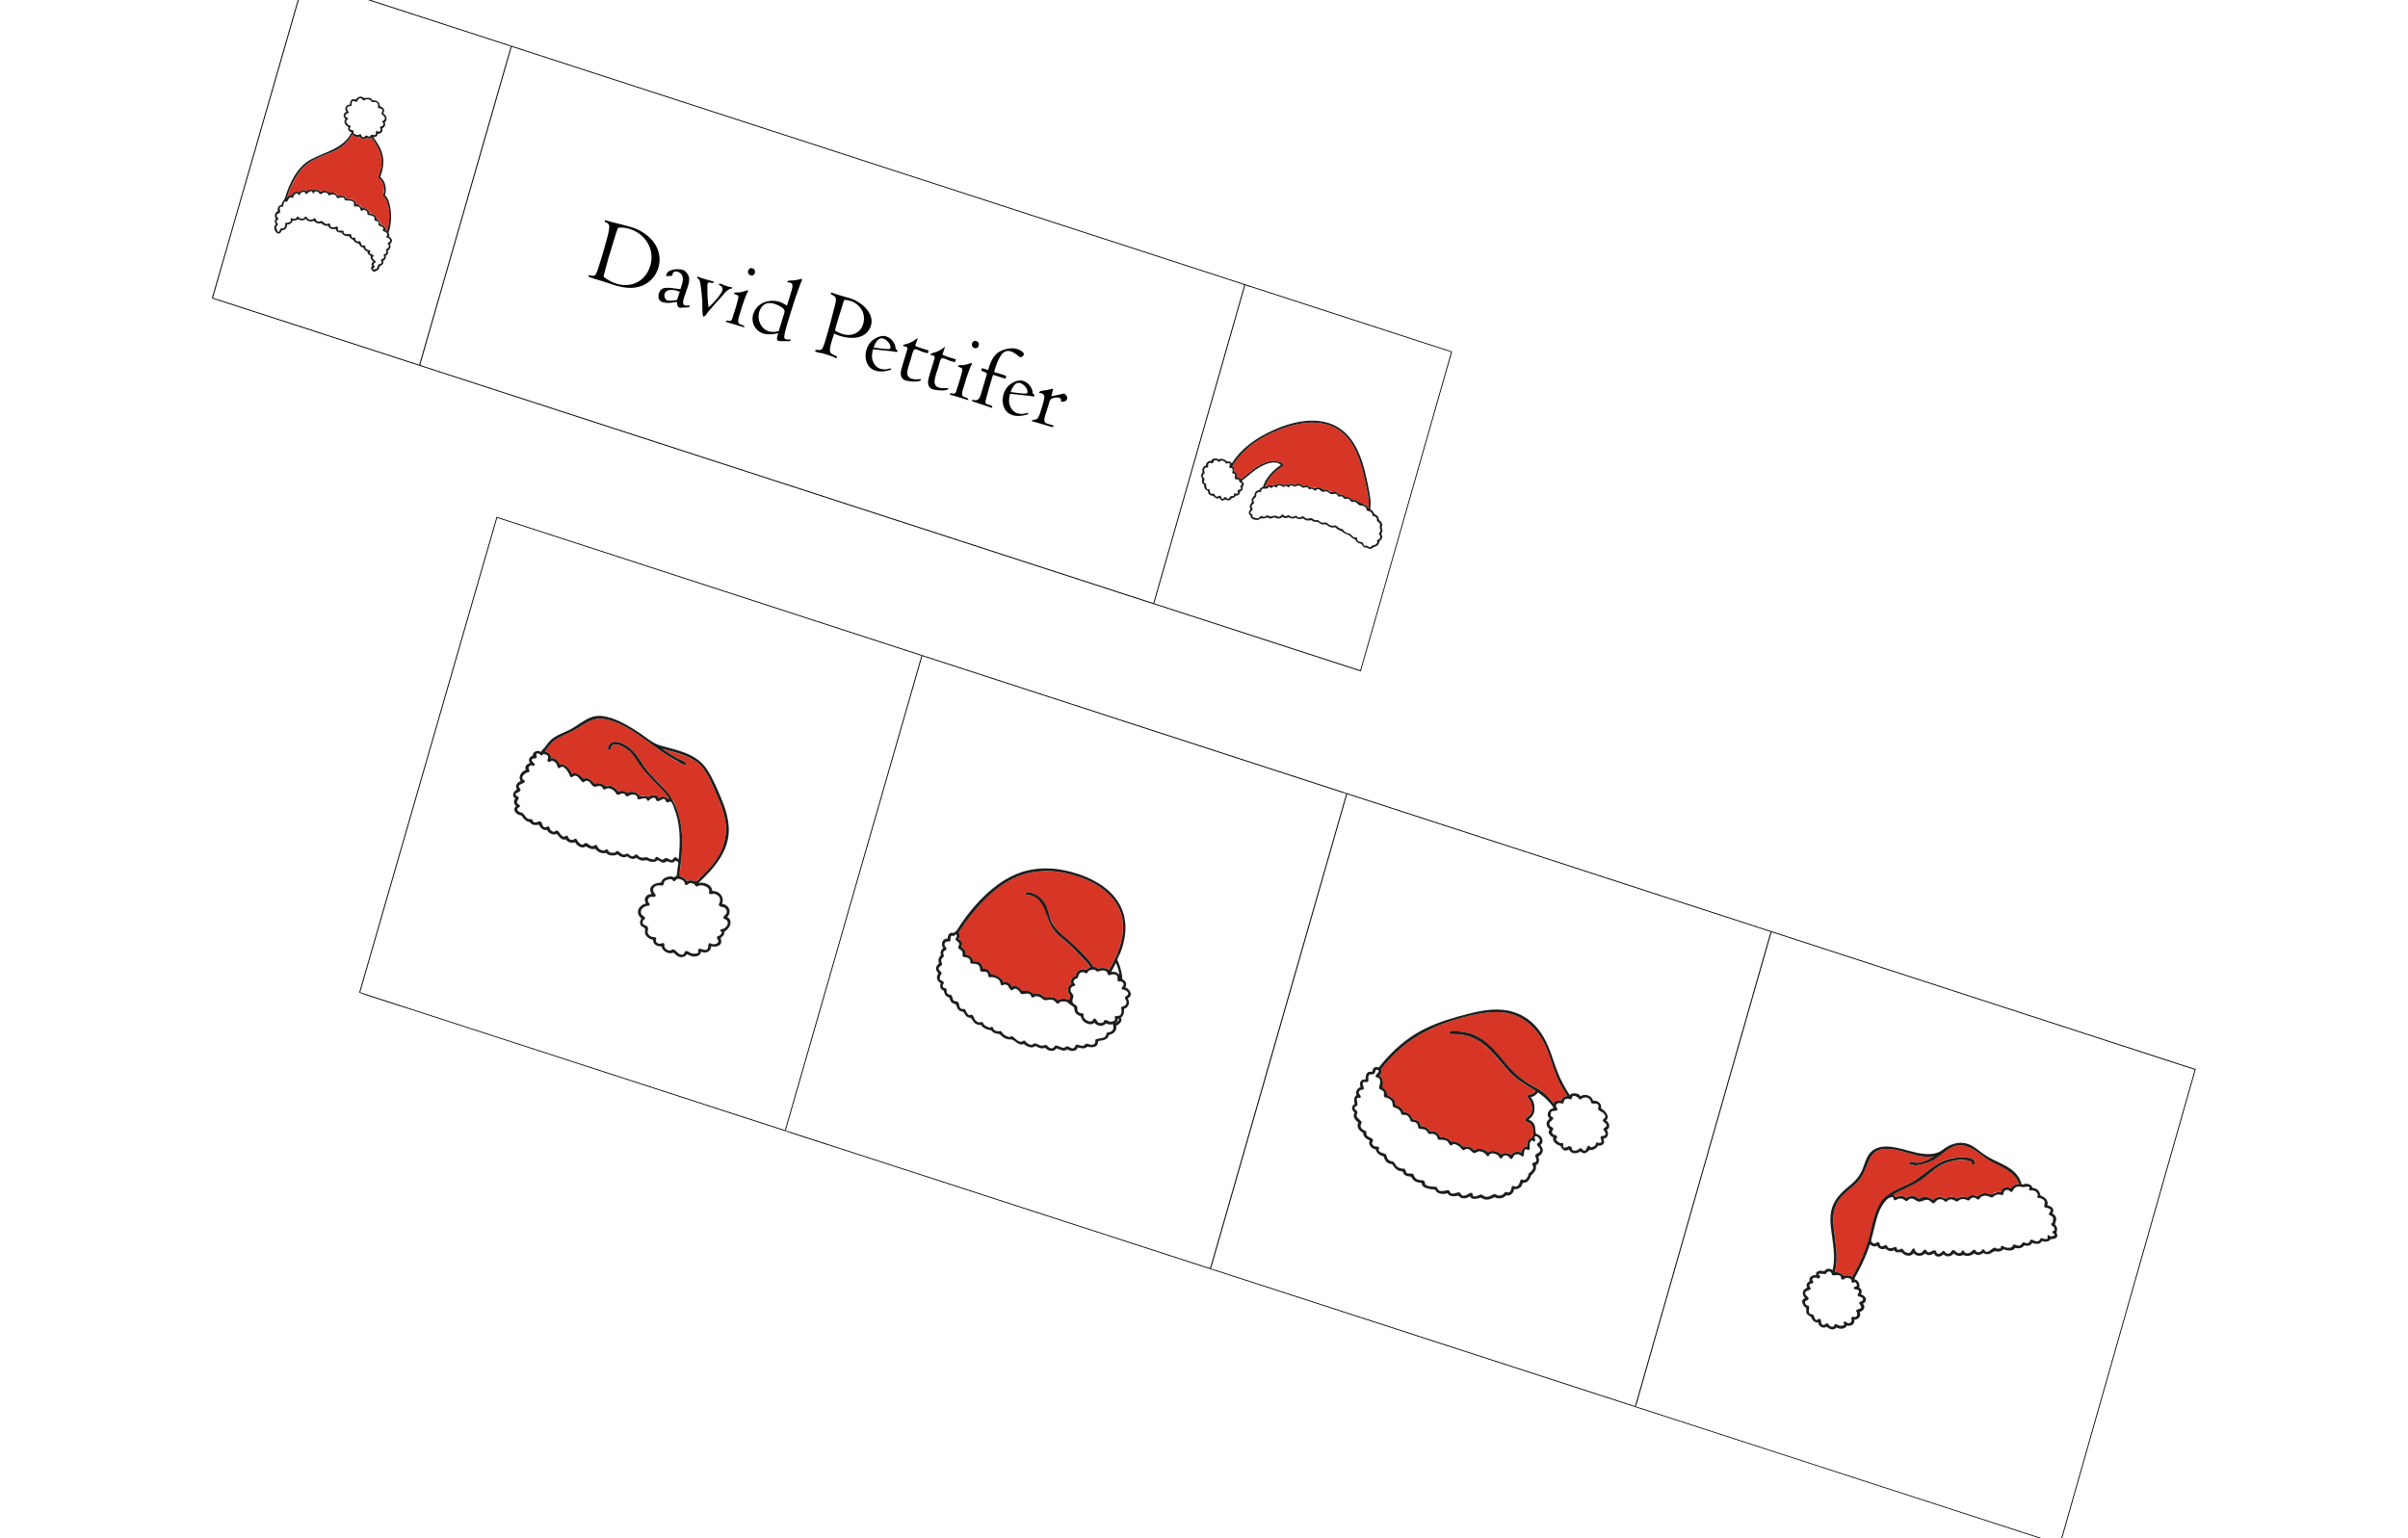 <?xml version="1.0" encoding="utf-8"?>
<!-- Generator: Adobe Illustrator 12.0.0, SVG Export Plug-In  -->
<!DOCTYPE svg PUBLIC "-//W3C//DTD SVG 1.1//EN" "http://www.w3.org/Graphics/SVG/1.1/DTD/svg11.dtd">
<svg  version="1.1" xmlns="http://www.w3.org/2000/svg" xmlns:xlink="http://www.w3.org/1999/xlink" xmlns:a="http://ns.adobe.com/AdobeSVGViewerExtensions/3.0/"
	 width="648" height="414" viewBox="-57.01 5.83 648 414" enable-background="new -57.01 5.83 648 414" xml:space="preserve">
<defs>
</defs>
<g enable-background="new    ">
	<defs>
		<path id="XMLID_42_" enable-background="new    " d="M0,86.13c1.76-6.1,3.51-12.2,5.27-18.3c3.53-12.27,7.07-24.54,10.6-36.81
			c2.71-9.4,5.42-18.8,8.12-28.2c0.27-0.94,0.54-1.88,0.81-2.82c1.97,0.64,3.93,1.28,5.9,1.92c5.45,1.77,10.89,3.54,16.34,5.31
			c8.24,2.68,16.48,5.36,24.72,8.04c10.35,3.37,20.71,6.73,31.06,10.1c11.78,3.83,23.57,7.66,35.35,11.49
			c12.53,4.07,25.06,8.15,37.59,12.22c12.59,4.09,25.19,8.19,37.78,12.28c11.97,3.89,23.95,7.78,35.92,11.68
			c10.67,3.47,21.34,6.94,32.01,10.41c8.68,2.82,17.37,5.65,26.05,8.47c6.01,1.96,12.03,3.91,18.04,5.87
			c2.66,0.87,5.32,1.73,7.99,2.6c0.51,0.17-0.28,1.8-0.4,2.2c-1.01,3.54-2.02,7.07-3.03,10.61c-3.38,11.83-6.75,23.66-10.13,35.49
			c-3.03,10.6-6.05,21.21-9.08,31.81c-0.58,2.02-1.15,4.04-1.73,6.06c-1.97-0.64-3.93-1.28-5.9-1.91
			c-5.44-1.77-10.88-3.53-16.33-5.3c-8.24-2.67-16.47-5.35-24.71-8.02c-10.35-3.36-20.7-6.72-31.05-10.08
			c-11.78-3.83-23.56-7.65-35.34-11.48c-12.53-4.07-25.05-8.14-37.58-12.2c-12.59-4.09-25.19-8.18-37.78-12.27
			c-11.98-3.89-23.96-7.78-35.94-11.67c-10.68-3.47-21.36-6.94-32.04-10.41c-8.7-2.83-17.4-5.65-26.1-8.48
			c-6.04-1.96-12.08-3.92-18.12-5.88c-2.7-0.88-5.39-1.75-8.09-2.63C0.16,86.18,0.08,86.16,0,86.13"/>
	</defs>
	<clipPath id="XMLID_47_">
		<use xlink:href="#XMLID_42_" />
	</clipPath>
	<g clip-path="url(#XMLID_47_)">
		<path d="M108.74,82.14c-0.62-0.2-1.23-0.45-1.79-0.79c-0.36-0.22-0.7-0.45-1.05-0.68c-0.54-0.37-0.54-0.34-0.38-0.95
			c0.37-1.4,0.73-2.8,1.13-4.18c0.59-1.99,1.19-3.98,1.82-5.96c0.26-0.82,0.49-1.69,0.87-2.46c0.93-0.1,1.87,0,2.78,0.24
			c4.31,1.12,7.17,5.44,5.91,9.82C116.82,81.45,112.96,83.51,108.74,82.14 M113.19,67.06c-2.41-0.78-4.94-1.2-7.37-1.98
			c-0.05,0.24-0.21,0.44,0.04,0.52c0.68,0.22,1.13,0.6,1.08,1.36c-0.12,1.7-0.71,3.4-1.16,5.03c-0.52,1.86-1.04,3.72-1.65,5.55
			c-0.23,0.71-0.45,1.49-0.84,2.14c-0.37,0.61-1.29,0.35-1.83,0.18c-0.19,0.46-0.13,0.46,0.29,0.6c0.37,0.13,0.75,0.26,1.12,0.38
			c1.4,0.43,2.81,0.81,4.19,1.3c3.03,1.08,6.27,1.83,9.31,0.32c3.24-1.6,4.85-5.5,3.8-8.93C119.21,70.34,116.27,68.06,113.19,67.06"
			/>
		<path d="M122.58,86.68c-0.88-0.29-1.05-1.74-0.41-2.34c0.73-0.69,2.04-0.51,2.91-0.27c0.29,0.08,0.57,0.18,0.84,0.29
			c-0.2,0.57-0.41,1.15-0.59,1.73c-0.12,0.39-0.01,0.49-0.47,0.55c-0.29,0.04-0.58,0.07-0.86,0.09
			C123.54,86.76,123.02,86.82,122.58,86.68 M126.79,78.48c-1.39-0.45-4.51-0.23-4.55,1.65c0.32-0.03,1.5,0.05,1.7-0.17
			c-0.06-0.97,0.75-1.29,1.6-0.92c1.78,0.78,1.21,2.68,0.73,4.09c-0.13,0.38-0.05,0.57-0.48,0.5c-0.66-0.11-1.32-0.2-1.98-0.27
			c-0.94-0.1-2.53-0.26-3.13,0.65c-0.64,0.97-0.84,2.55,0.44,3.08c1.22,0.5,2.77,0.2,4.02-0.03c0.02,0.46,0.11,1.38,0.65,1.56
			c0.29,0.09,0.67,0.02,0.98,0c0.46-0.03,0.92-0.06,1.38-0.08c0.4-0.02,0.34-0.1,0.45-0.5c-0.45,0.04-1.18,0.14-1.56-0.17
			c-0.43-0.36-0.16-1.31-0.03-1.75c0.22-0.75,0.51-1.48,0.76-2.22c0.33-0.99,0.74-2,0.68-3.06
			C128.41,79.97,127.61,78.74,126.79,78.48"/>
		<path d="M140.02,83.16c-0.91-0.09-1.75-0.4-2.58-0.76c-0.37-0.13-0.96-0.5-1.02,0.1c1.64,0.61,1,1.74,0.18,2.85
			c-0.86,1.17-1.84,2.26-2.94,3.2c-0.24-1.7-0.32-3.47-0.31-5.19c0-0.37-0.15-1.46,0.41-1.52c0.46-0.02,1.24,0.46,1.33-0.22
			c-1.5-0.4-3.02-0.8-4.47-1.37c-0.19,0.32,0.09,0.47,0.31,0.67c0.4,0.37,0.46,0.73,0.54,1.27c0.25,1.59,0.4,3.21,0.51,4.82
			c0.04,0.57-0.1,3.88,0.31,4.01c0.43,0.14,0.98-0.93,1.25-1.26c0.95-1.13,1.96-2.22,2.94-3.33c0.34-0.39,0.69-0.77,1.03-1.16
			c0.29-0.36,0.59-0.73,0.94-1.04c0.34-0.31,0.7-0.58,1.15-0.69C139.89,83.5,140.02,83.5,140.02,83.16"/>
		<path d="M144.11,83.95c-0.72,0.28-1.46,0.49-2.23,0.59c-0.28,0.04-1.26-0.11-1.36,0.23c-0.07,0.23,1,0.44,1.09,0.66
			c0.21,0.42-0.05,1.1-0.16,1.53c-0.32,1.26-0.72,2.5-1.14,3.73c-0.13,0.38-0.28,1.38-0.73,1.5c-0.45,0.11-1.2-0.38-1.27,0.26
			c1.66,0.5,3.31,0.99,4.97,1.49c0.14-0.81-1.27-0.57-1.55-1.18c-0.35-0.77,0.37-2.41,0.58-3.19c0.29-1.07,0.65-2.12,1.03-3.16
			c0.19-0.53,0.39-1.06,0.61-1.57C144.09,84.54,144.54,84.09,144.11,83.95 M145.5,78.05c-1.24-0.4-1.73,1.5-0.54,1.88
			C146.18,80.32,146.68,78.44,145.5,78.05"/>
		<path d="M149.84,95c-2.49-0.81-3.46-4.03-2.1-6.23c1.29-2.08,3.61-1.45,5.32-0.4c0.69,0.4,1.24,0.84,1,1.64
			c-0.24,0.78-0.47,1.55-0.71,2.33c-0.16,0.53-0.33,1.05-0.48,1.58c-0.1,0.33-0.25,0.68-0.29,1.02
			C151.67,95.17,150.76,95.3,149.84,95 M158.61,80.89c-0.69,0.22-1.43,0.32-2.15,0.41c-0.44,0.05-1.65-0.11-1.6,0.5
			c0.36,0.03,1.14,0.06,1.31,0.48c0.18,0.46-0.01,1.19-0.14,1.64c-0.4,1.39-0.79,2.78-1.27,4.15c-1.52-0.95-2.86-1.47-4.67-1.24
			c-2.14,0.27-3.83,1.54-4.44,3.65c-0.51,1.78,0.21,3.69,1.78,4.68c1.52,0.95,3.32,0.65,4.99,0.37c-0.21,0.74-0.8,2.07,0.3,2.1
			c0.61,0.02,1.22,0.01,1.82,0.01c0.48,0,1.21,0.23,1.21-0.45c-0.84-0.01-1.83,0.27-1.71-0.85c0.12-1.04,0.43-2.07,0.72-3.07
			c0.32-1.11,0.66-2.21,1.01-3.31c0.34-1.11,0.68-2.22,1.05-3.32c0.35-1.04,0.71-2.09,1.08-3.12c0.2-0.56,0.4-1.11,0.63-1.66
			C158.65,81.53,159.08,81.08,158.61,80.89"/>
		<path d="M169.58,95.7c-0.49-0.16-0.97-0.38-1.42-0.63c-0.39-0.22-0.53-0.16-0.4-0.64c0.09-0.33,0.18-0.66,0.27-1
			c0.28-1.02,0.6-2.04,0.92-3.05c0.31-0.97,0.61-1.93,0.91-2.9c0.11-0.36,0.13-0.99,0.54-0.95c0.51,0.05,1.02,0.15,1.5,0.31
			c2.63,0.86,4.17,3.41,3.39,6.12C174.55,95.57,172.04,96.5,169.58,95.7 M171.88,86.15c-1.74-0.56-3.51-0.94-5.22-1.61
			c-0.21,0.5-0.05,0.5,0.42,0.74c0.36,0.18,0.76,0.42,0.83,0.85c0.15,0.91-0.32,2.07-0.52,2.95c-0.54,2.26-1.15,4.5-1.81,6.73
			c-0.37,1.25-0.68,2.58-1.24,3.76c-0.22,0.46-0.56,0.46-1.03,0.46c-0.21,0-1.17-0.16-0.94,0.34c0.62,0.43,1.58,0.43,2.29,0.63
			c1.15,0.33,2.38,0.72,3.44,1.29c0.22-0.65,0.11-0.55-0.52-0.83c-0.55-0.25-1.26-0.54-1.26-1.25c0.01-1.51,0.73-3.17,1.12-4.61
			c2.93,1.44,7.97,2.13,9.68-1.49C178.83,90.49,174.95,87.15,171.88,86.15"/>
		<path d="M178.07,99.37c0.34-0.9,1.02-2.51,2.19-2.49c1.1,0.02,2.65,1.57,2.32,2.74C182.45,100.06,178.71,99.44,178.07,99.37
			 M181.4,96.35c-1.32-0.44-3.07,0.52-3.97,1.4c-1.02,1.01-1.57,2.62-1.52,4.04c0.05,1.38,0.65,2.76,1.89,3.46
			c1.54,0.87,3.4,0.59,5.02,0.08c-0.04-0.59-0.61-0.22-0.99-0.15c-0.65,0.11-1.34,0.1-1.97-0.1c-1.39-0.45-2.26-2.01-2.23-3.43
			c0.01-0.61,0.14-1.23,0.27-1.82c0.05-0.03,0.31,0.03,0.36,0.04c0.73,0.08,1.46,0.16,2.2,0.23c0.88,0.09,1.77,0.19,2.65,0.28
			c0.19,0.02,1.13,0.26,1.29,0.14c0.32-0.25-0.04-0.47-0.19-0.58c-0.23-0.16-0.22-0.59-0.27-0.82
			C183.64,97.8,182.69,96.76,181.4,96.35"/>
		<path d="M190,96.79c-0.72,0.51-1.48,1.02-2.3,1.36c-0.42,0.17-0.86,0.3-1.3,0.41c-0.42,0.11-0.25,0.1-0.42,0.37
			c0.53,0.17,1.38,0.19,1.19,0.83c-0.17,0.57-0.34,1.14-0.51,1.71c-0.27,0.91-0.56,1.82-0.82,2.73c-0.39,1.35-1.01,3.1,0.58,3.93
			c0.61,0.32,4.57,0.83,4.43-0.28c-1.67,0.21-3.99,0.2-3.68-2.06c0.16-1.21,0.67-2.43,1.02-3.59c0.13-0.44,0.5-2.44,1.05-2.38
			c0.63,0.06,1.31,0.45,1.91,0.67c0.48,0.18,0.98,0.31,1.48,0.41c0.12-0.08,0.19-0.6,0.24-0.74c-0.38-0.11-3.67-1.07-3.58-1.33
			C189.53,98.15,189.76,97.47,190,96.79"/>
		<path d="M197.32,99.17c-0.72,0.51-1.48,1.02-2.3,1.36c-0.6,0.24-1.41,0.24-1.71,0.79c0.53,0.17,1.39,0.19,1.2,0.83
			c-0.17,0.57-0.34,1.14-0.51,1.71c-0.27,0.91-0.56,1.82-0.82,2.73c-0.39,1.35-1.01,3.09,0.57,3.93c0.61,0.32,4.57,0.83,4.43-0.28
			c-1.68,0.21-3.99,0.2-3.68-2.06c0.17-1.21,0.66-2.43,1.02-3.59c0.13-0.44,0.51-2.44,1.05-2.38c0.63,0.06,1.32,0.45,1.91,0.67
			c0.48,0.18,0.99,0.31,1.49,0.41c0.12-0.08,0.19-0.6,0.23-0.74c-0.38-0.11-3.67-1.07-3.58-1.33
			C196.85,100.53,197.09,99.85,197.32,99.17"/>
		<path d="M204.36,103.52c-0.72,0.28-1.46,0.49-2.23,0.59c-0.27,0.03-1.26-0.11-1.36,0.23c-0.07,0.23,1,0.44,1.09,0.66
			c0.22,0.43-0.04,1.1-0.15,1.53c-0.33,1.26-0.71,2.5-1.14,3.73c-0.13,0.38-0.28,1.38-0.72,1.5c-0.45,0.11-1.2-0.38-1.28,0.26
			c1.66,0.5,3.32,0.99,4.98,1.49c0.11-0.78-1.15-0.61-1.51-1.1c-0.46-0.61,0.31-2.41,0.48-3.07c0.3-1.14,0.68-2.25,1.08-3.35
			c0.19-0.53,0.39-1.06,0.61-1.57C204.33,104.11,204.79,103.65,204.36,103.52 M205.75,97.63c-1.25-0.41-1.74,1.49-0.54,1.88
			C206.42,99.9,206.92,98.01,205.75,97.63"/>
		<path d="M216.69,99.77c-1.44-0.47-3.42-0.03-4.71,0.69c-1.79,1-2.55,3.11-3.09,4.96c-0.55-0.17-1.1-0.34-1.65-0.51
			c-0.06,0.22-0.13,0.44-0.19,0.66c-0.02,0.08,1,0.42,1.17,0.5c0.48,0.23,0.3,0.57,0.18,0.98c-0.35,1.19-0.7,2.38-1.05,3.57
			c-0.18,0.61-0.36,1.23-0.57,1.83c-0.42,1.1-0.99,1.27-2.09,0.98c-0.35,0.19,0.08,0.45,0.19,0.49c0.59,0.19,1.18,0.38,1.77,0.58
			c1.09,0.36,2.19,0.71,3.27,1.11c0.52-0.83-1.31-0.71-1.68-1.24c-0.2-0.36,0.09-1.12,0.18-1.47c0.19-0.71,0.38-1.42,0.58-2.13
			c0.38-1.36,0.81-2.71,1.22-4.06c1.11,0.35,2.22,0.7,3.34,1.06c0.09-0.32,0.39-0.72,0.03-0.84c-0.64-0.21-1.28-0.41-1.91-0.62
			c-0.47-0.15-1.28-0.16-1.11-0.7c0.37-1.18,0.78-2.38,1.38-3.47c0.48-0.88,1.15-1.83,2.25-1.86c0.95-0.03,1.73,0.53,2.46,1.07
			c0.51,0.38,0.86,0.87,1.48,0.41C219.26,100.87,217.52,100.03,216.69,99.77"/>
		<path d="M214.94,111.35c0.34-0.89,1.03-2.51,2.19-2.49c1.1,0.02,2.65,1.57,2.32,2.74C219.33,112.03,215.58,111.42,214.94,111.35
			 M218.28,108.33c-1.32-0.43-3.08,0.51-3.97,1.4c-1.01,1.01-1.56,2.62-1.51,4.04c0.05,1.38,0.65,2.76,1.89,3.46
			c1.55,0.87,3.4,0.58,5.02,0.08c-0.04-0.59-0.61-0.22-0.99-0.15c-0.65,0.12-1.35,0.1-1.98-0.11c-1.39-0.45-2.25-2-2.22-3.42
			c0.01-0.61,0.14-1.23,0.27-1.82c0.05-0.03,0.31,0.03,0.36,0.04c0.73,0.08,1.46,0.16,2.19,0.23c0.88,0.09,1.77,0.19,2.65,0.28
			c0.19,0.02,1.12,0.26,1.29,0.14c0.32-0.25-0.03-0.47-0.18-0.58c-0.23-0.17-0.22-0.58-0.27-0.82
			C220.51,109.78,219.57,108.75,218.28,108.33"/>
		<path d="M226.42,110.42c-0.71,0.15-1.41,0.3-2.12,0.45c-0.46,0.1-1.64,0.07-1.71,0.7c0.92,0.06,1.58,0.4,1.41,1.42
			c-0.17,1.03-0.51,2.05-0.82,3.05c-0.24,0.79-0.47,1.7-0.97,2.38c-0.41,0.54-1.56,0.23-1.59,0.74c1.02,0.3,2.04,0.59,3.06,0.89
			c0.36,0.1,0.72,0.2,1.07,0.32c0.45,0.14,0.91,0.26,1.36,0.4c0.34,0.1,0.28-0.1,0.39-0.42c-0.64-0.2-1.32-0.35-1.95-0.58
			c-1.07-0.4-0.19-2.37,0.03-3.14c0.17-0.6,0.37-1.2,0.57-1.8c0.18-0.55,0.26-1.39,0.82-1.69c0.77-0.41,2.94-0.73,2.5,0.78
			c0.78,0.18,1.95-0.21,1.69-1.22c-0.09-0.35-0.39-0.54-0.59-0.81c-0.2-0.26-0.39-0.1-0.7-0.03c-0.99,0.23-1.98,0.44-2.98,0.64
			C226.08,111.79,226.27,111.11,226.42,110.42"/>
		<path fill="#D73526" d="M300.5,120.22c-4.33-1.35-8.72-0.42-12.86,1.1c-5.23,1.92-10.17,5.14-13.06,10.02
			c0.76,0.25,0.35,1.43,0.68,1.53c0.62,0.23,0.67,0.9,0.52,1.47c0.28,0.01,0.56,0.04,0.8,0.2c0.31,0.22,0.18,0.39,0.58,0.08
			c0.57-0.44,1.12-0.9,1.67-1.36c1.89-1.56,4.03-3.14,6.56-3.36c0.42-0.04,3.43,0.28,2.8,1.28c-0.22,0.35-0.9,0.64-1.24,0.91
			c-0.51,0.4-0.99,0.85-1.44,1.32c-0.91,0.98-1.69,2.13-2.13,3.4c0.44,0.03,0.62-0.32,1.09-0.39c0.16-0.02,0.3,0.04,0.45,0.03
			c0.01,0,0.1,0.04,0.12,0.05c0.22,0.11,0.36-0.14,0.6-0.21c0.25-0.07,0.54-0.07,0.75,0.11c0.22-0.36,0.68-0.4,1.05-0.36
			c0.17,0.02,0.33,0.06,0.5,0.11c0.13,0.05,0.26,0.11,0.37,0.19c0.22,0.15,0.54-0.18,0.85-0.17c0.33,0.01,0.39,0.22,0.63,0.03
			c0.39-0.32,0.98-0.18,1.4,0.01c0.54,0.26,1.18-0.31,1.88-0.04c0.19,0.08,0.36,0.18,0.51,0.32c0.26,0.23,0.41,0.02,0.76-0.01
			c0.25-0.02,0.52,0.01,0.75,0.11c0.17,0.07,0.3,0.17,0.42,0.31c0.07,0.09,0.76,0,0.96,0.08c0.45,0.15,0.33,0.29,0.74,0.1
			c0.46-0.21,1-0.03,1.41,0.2c0.16,0.09,0.37,0.38,0.53,0.32c0.62-0.23,1.28,0.1,1.79,0.45c0.63,0.45,1.44-0.01,2.13,0.52
			c0.14,0.11,0.25,0.24,0.35,0.4c0.28-0.06,0.58-0.05,0.85,0.04c0.21,0.07,0.81,0.62,0.85,0.61c0.71-0.21,1.35,0.16,1.75,0.74
			c0.09,0.13,0.96,0.06,1.26,0.2c0.35,0.19,0.6,0.52,0.95,0.72c0.3,0.17,0.63,0.1,0.94,0.2c0.55,0.18,1.01,0.7,1.18,1.26
			c0.4-2.18-0.24-4.44-0.67-6.57c-0.46-2.25-0.96-4.54-1.76-6.7C307.22,125.25,304.93,121.69,300.5,120.22"/>
		<path fill="#1D1D1B" d="M271.04,130.14c0.28,0.09,0.31-0.31,0.55-0.35c0.38-0.06,1.09,0.25,1.21,0.64c0.1,0.41,0.61,0,0.82,0.02
			c0.8,0.08-0.09,0.98,0.27,1.25c0.35,0.26,0.71-0.17,0.82,0.59c0.08,0.57-0.49,1.01,0.28,1.01c0.83,0-0.07,1.17,0.42,1.48
			c0.22,0.14,0.57,0.04,0.82,0.1c0.36,0.18,0.08,0.61,0.39,0.69c0.3,0.15,0.82,0.5,0.4,0.86c-0.36,0.3-0.33,0.25-0.11,0.65
			c0.34,0.62-0.74,0.46-0.87,0.76c-0.12,0.29,0.27,0.35,0.08,0.66c-0.21,0.32-0.48,0.25-0.79,0.13c-0.47-0.14-0.19,0.39-0.3,0.56
			c-0.25,0.37-0.89-0.04-1.01,0.36c-0.27,0.23-0.12,0.64-0.69,0.46c-0.23-0.07-0.31-0.24-0.49-0.37c-0.42-0.32-0.62,0.88-1.11,0.32
			c-0.16-0.19-0.11-0.74-0.44-0.73c-0.35,0.02-0.45,0.29-0.83,0.27c-0.72-0.02-0.4-1.01-1.12-0.79c-1.04,0.32-0.58-1.43-1.11-1.25
			c-0.97,0.27-0.41-1.4-0.79-1.47c-0.15-0.05-0.26-0.06-0.37-0.21c-0.34-0.46,0.14-0.66,0.03-1.05c-0.11-0.36-0.52-0.44-0.39-0.92
			c0.18-0.68,0.69-0.42,0.37-1.12c-0.13-0.27-0.05-0.63,0.14-0.85c0.25-0.3,0.62-0.04,0.82-0.26c0.32-0.36-0.27-0.86,0.44-1.15
			c0.32-0.13,0.81,0.36,0.97-0.08c0.16-0.44,0.25-0.77,0.88-0.64C270.62,129.77,270.77,130.04,271.04,130.14 M301.14,138.79
			c0.54,0.17,1.12-0.31,1.68,0.17c0.16,0.14,0.19,0.46,0.41,0.53c0.21,0.07,0.49-0.1,0.72-0.07c0.48,0.06,0.66,0.73,1.05,0.71
			c0.23-0.01,0.43-0.13,0.66-0.1c0.54,0.07,0.63,0.55,0.97,0.85c0.21,0.19,0.73-0.05,1,0.03c0.62,0.2,0.88,1.03,1.57,0.99
			c0.7-0.07,1.56,0.43,1.58,1.19c0.25,0.37,0.21,0.22,0.63,0.31c0.45,0.09,0.95,0.57,0.89,1.06c-0.01,0.13,0.1,0.22,0.21,0.25
			c0.52,0.1,1.05,0.37,1.01,0.99c-0.04,0.67,0.5,0.46,0.78,1.07c0.21,0.46-0.11,0.7-0.01,1.14c0.13,0.54,0.45,0.79-0.13,1.26
			c-0.13,0.11-0.04,0.28-0.03,0.42c0.24,0.46,0.44,0.78,0.09,1.26c-0.14,0.2-0.73,0.23-0.65,0.55c0.17,0.66-0.38,1.12-0.99,1.18
			c-0.58,0.06-0.62,0.75-1.25,0.44c-0.35-0.17-0.49-0.48-0.86-0.29c-0.52,0.26-0.6-0.9-0.96-0.99c-0.15-0.04-0.3-0.02-0.46-0.06
			c-0.25-0.06-0.51-0.17-0.69-0.35c-0.24-0.25-0.06-0.5-0.2-0.74c-0.05-0.1-0.16-0.14-0.27-0.12c-0.38,0.07-0.71-0.08-0.98-0.35
			c-0.67-0.68-0.31-0.54-1.18-0.75c-0.49-0.11-0.92-0.41-1.21-0.82c-0.08-0.11-0.13-0.26-0.28-0.29c-0.8-0.15-1.11-0.45-1.72-0.97
			c-0.05-0.05-0.14-0.07-0.21-0.05c-0.6,0.15-1.21,0.13-1.73-0.24c-0.32-0.23-0.46-0.49-0.85-0.56c-0.61,0.11-1.26,0.14-1.71-0.36
			c-0.46-0.52-0.39-0.16-1.1-0.26c-0.42-0.06-0.67-0.46-1.03-0.53c-0.52-0.1-0.92,0.33-1.49,0.04c-0.21-0.1-0.64-0.66-0.94-0.54
			c-0.39,0.12-0.73,0.48-1.17,0.24c-0.18-0.09-0.25-0.32-0.44-0.39c-0.24-0.07-0.57,0.2-0.8,0.25c-0.42,0.09-0.86,0.01-1.13-0.34
			c-0.27-0.29-0.74,0.36-1.18,0.16c-0.19-0.09-0.5-0.53-0.75-0.37c-0.42,0.28-0.53,0.71-1.15,0.51c-0.16-0.05-0.31-0.12-0.47-0.18
			c-0.63-0.23-0.94,0.24-1.57,0.16c-0.22-0.03-0.75-0.45-0.97-0.25c-0.43,0.53-0.92,0.32-1.43,0.12c-0.27-0.09-0.33,0.32-0.49,0.43
			c-0.31,0.22-0.87,0.26-1.19,0.03c-0.12-0.07-0.27-0.01-0.41-0.05c-0.5-0.16-0.08-0.87-0.5-0.95c-0.98-0.29,0.47-1.06,0.28-1.42
			c-0.2-0.4-0.47-0.46-0.17-0.98c0.12-0.2,0.79-0.53,0.52-0.78c-0.77-0.73,0.81-1.26,0.62-1.81c-0.2-0.48,0.56-1.14,1.02-0.91
			c0.36,0.18,0.3-0.45,0.34-0.54c0.3-0.68,1.17-0.18,1.62-0.47c0.29-0.18,0.53-0.61,0.9-0.15c0.3,0.35,0.56-0.38,0.88-0.38
			c0.28,0,0.31,0.35,0.58,0.28c0.15-0.03,0.4-0.14,0.38-0.33c0.32-0.41,1.01-0.13,1.34,0.12c0.52,0.38,0.68-0.4,1.19-0.12
			c0.14,0.07,0.19,0.24,0.34,0.29c0.36,0.12,0.35-0.54,0.83-0.47c0.85,0.12,0.65,0.53,1.39,0.16c0.53-0.26,1.22-0.11,1.54,0.39
			c0.49,0.21,0.88-0.21,1.42-0.04c0.28,0.09,0.23,0.36,0.43,0.49c0.19,0.13,0.43-0.11,0.62-0.12c0.5-0.03,0.91,0.81,1.3,0.37
			c0.69-0.8,1.15,0.38,1.78,0.47c0.34,0.05,0.59-0.26,1.01-0.12C300.44,138.23,300.73,138.65,301.14,138.79 M300.5,120.22
			c4.3,1.43,6.62,4.83,8.15,8.92c0.81,2.17,1.34,4.45,1.82,6.72c0.46,2.22,1.16,4.61,0.74,6.89c-0.42-1.38-1.78-1.15-2.69-1.91
			c-0.26-0.22-0.53-0.38-0.87-0.43c-0.37-0.06-0.64,0.13-0.87-0.17c-0.19-0.23-0.41-0.43-0.68-0.56c-0.31-0.14-0.65-0.15-0.97-0.05
			c-0.03,0.01-0.51-0.46-0.62-0.51c-0.27-0.13-0.56-0.19-0.87-0.17c-0.34,0.03-0.66-0.48-1.05-0.62c-0.43-0.14-0.89-0.15-1.32-0.03
			c-0.44-0.08-0.86-0.63-1.36-0.73c-0.28-0.06-0.74,0.16-0.92-0.01c-0.22-0.21-0.5-0.37-0.79-0.46c-0.26-0.08-0.55-0.12-0.82-0.06
			c-0.17,0.04-0.39,0.29-0.51,0.19c-0.28-0.23-1.31-0.23-1.34-0.28c-0.29-0.36-0.74-0.48-1.2-0.45c-0.34,0.02-0.5,0.24-0.76,0.01
			c-0.15-0.13-0.32-0.24-0.51-0.32c-0.1-0.04-0.21-0.07-0.32-0.1c-0.44-0.09-0.88,0.01-1.26,0.25c-0.07,0.05-0.45-0.18-0.55-0.21
			c-0.38-0.12-0.88-0.17-1.2,0.13c-0.13,0.13-0.17,0.02-0.33-0.03c-0.38-0.12-0.87,0.27-1.09,0.12c-0.13-0.09-0.27-0.15-0.41-0.21
			c-0.46-0.15-1.21-0.23-1.51,0.26c-0.47-0.41-1.02,0.27-1.34,0.1c-0.65-0.34-1.09,0.35-1.65,0.31c0.4-1.17,1.1-2.24,1.92-3.16
			c0.42-0.48,0.88-0.92,1.36-1.33c0.41-0.34,1.26-0.71,1.53-1.14c0.62-1-2.39-1.32-2.8-1.28c-2.53,0.22-4.67,1.8-6.56,3.36
			c-0.46,0.38-0.92,0.77-1.39,1.14c-0.44,0.35-0.43,0.48-0.81,0.18c-0.24-0.19-0.55-0.22-0.85-0.24c0.15-0.57,0.1-1.24-0.52-1.47
			c-0.33-0.1,0.07-1.28-0.68-1.53c2.82-4.77,7.61-7.96,12.71-9.89C291.51,119.85,296.06,118.83,300.5,120.22 M300.67,119.74
			c-4.86-1.58-10.25-0.25-14.78,1.75c-4.56,2.01-8.74,4.82-11.44,9.1c-0.2-0.8-1.13-0.38-1.49-0.73c-0.4-0.39-1.12-0.7-1.68-0.47
			c-0.41,0.17-0.67-0.15-1.17-0.17c-0.46-0.01-1.09,0.15-1.2,0.67c-0.48-0.07-1.03,0.19-1.26,0.61c-0.24,0.44,0.08,0.52-0.39,0.71
			c-0.27,0.11-0.49,0.34-0.61,0.6c-0.13,0.27-0.17,0.58-0.09,0.87c0.13,0.47-0.17,0.45-0.31,0.91c-0.18,0.59,0.38,0.98,0.23,1.42
			c-0.18,0.5,0.13,1.13,0.6,1.35c-0.16,0.52,0.06,1.03,0.48,1.35c0.14,0.11,0.51,0.16,0.51,0.33c-0.02,0.59,0.41,1.2,1.05,1.19
			c0.65-0.01,1.08,1.29,2.03,0.58c0.11,0.33,0.32,0.63,0.68,0.72c0.4,0.15,0.82-0.39,1.01-0.25c0.26,0.18,0.6,0.27,0.92,0.21
			c0.18-0.04,0.36-0.12,0.48-0.26c0.09-0.1,0.15-0.22,0.19-0.35c0.25,0.01,0.48-0.05,0.7-0.17c0.38-0.23,0.21-0.49,0.64-0.49
			c0.25,0,0.48-0.08,0.64-0.28c0.13-0.17,0.25-0.38,0.27-0.61c0.03-0.35,0.3-0.29,0.55-0.55c0.38-0.41,0.01-0.79,0.28-1.13
			c0.39-0.49,0.07-1.1-0.4-1.38c1.7-1.24,3.18-2.76,5.04-3.79c1.56-0.86,3.95-1.87,5.53-0.52c-1.46,0.93-2.76,2.17-3.72,3.61
			c-0.47,0.71-0.86,1.48-1.11,2.29c-0.44,0.12-0.83,0.4-0.93,0.87c-0.73-0.05-1.44,0.69-1.33,1.42c-0.52,0.4-1.02,1.22-0.68,1.87
			c-0.5,0.37-0.84,1.27-0.39,1.8c-0.44,0.46-0.78,1.38-0.01,1.72c-0.1,0.99,1.15,1.3,1.97,1.22c0.39-0.04,0.88-0.54,1.15-0.44
			c0.58,0.21,0.9-0.12,1.42-0.19c0.17-0.02,0.35,0.15,0.5,0.21c0.53,0.19,0.77-0.1,1.26-0.25c0.23-0.07,0.37,0.1,0.57,0.18
			c0.63,0.25,1.27,0.16,1.76-0.35c0.25,0.32,0.65,0.43,1.05,0.35c0.27-0.06,0.47-0.32,0.69-0.15c0.12,0.08,0.24,0.15,0.38,0.19
			c0.5,0.16,1.05,0.05,1.51-0.16c0.4,0.44,0.96,0.5,1.5,0.28c0.56-0.23,0.7,0.32,1.29,0.46c0.32,0.07,0.69,0.07,1.01-0.04
			c0.28-0.1,0.48,0.12,0.74,0.27c0.37,0.21,0.66,0.21,1.09,0.16c0.38-0.05,0.79,0.52,1.16,0.64c0.6,0.19,1.07-0.17,1.54,0.26
			c0.45,0.41,0.99,0.63,1.59,0.65c0.18,0.01,0.42-0.16,0.59-0.08c0.28,0.21,0.49,0.45,0.8,0.62c0.45,0.28,0.88,0.27,1.27,0.67
			c0.62,0.65,1.56,0.57,2.08,1.17c0.27,0.31,0.58,0.6,0.99,0.7c0.46,0.11,0.32,0.42,0.69,0.76c0.27,0.25,0.63,0.41,0.99,0.49
			c0.36,0.08,0.48,0.44,0.73,0.72c0.15,0.17,0.3,0.31,0.53,0.34c0.12,0.01,0.24-0.01,0.35-0.06c0.2,0.15,0.42,0.26,0.66,0.34
			c0.83,0.27,0.91-0.36,1.5-0.48c0.59-0.12,1.15-0.55,1.25-1.17c0.07-0.48,0.6-0.66,0.78-1.22c0.09-0.29,0.05-0.57-0.08-0.85
			c-0.2-0.43-0.11-0.33,0.11-0.73c0.32-0.56-0.28-1.02-0.07-1.46c0.26-0.51-0.01-1.12-0.38-1.49c-0.27-0.28-0.4-0.2-0.44-0.59
			c-0.02-0.24-0.11-0.47-0.26-0.67c-0.23-0.3-0.56-0.48-0.92-0.59c-0.04-0.01-0.32-0.7-0.41-0.81c-0.36-0.4-0.79-0.3-0.7-0.86
			c0.2-1.38,0-2.79-0.25-4.15c-0.46-2.61-1.02-5.21-1.77-7.75C308.28,125.96,305.67,121.36,300.67,119.74"/>
		<path fill="#D73526" d="M43.01,42.85c-0.26,0.32-0.73,0.26-1.08,0.14c-0.06,0-0.16-0.05-0.21-0.08c-0.1-0.04-0.61,0.39-0.9,0.37
			c-0.27-0.03-0.52-0.11-0.72-0.31c-0.44-0.44-0.2-0.27-0.83-0.27c-0.52,0-1.07-0.27-1.38-0.69c-1.16,1.93-2.61,3.37-4.65,4.34
			c-1.85,0.87-3.78,1.56-5.62,2.44c-4.03,1.94-6.09,6.22-7.41,10.3c0.18-0.26,0.42-0.48,0.72-0.57c0.26-0.08,0.57,0.08,0.65-0.18
			c0.17-0.68,1-1.05,1.65-0.87c0.59,0.21,1.1-0.77,1.91-0.41c0.13,0.04,0.25,0.13,0.35,0.23c-0.04-0.04,1.51-0.55,1.87-0.3
			c0.04,0.03,0.67-0.17,0.82-0.16c0.37,0.03,0.72,0.2,0.98,0.45c0.19,0.17,0.12,0.17,0.35,0.05c0.5-0.24,1.12-0.27,1.63-0.04
			c0.16,0.08,0.31,0.18,0.42,0.32c0.29,0.35,1.13-0.06,1.67,0.2c0.33,0.16,0.6,0.44,0.75,0.78c0.14-0.05,0.28-0.08,0.43-0.1
			c0.49-0.07,1.12-0.02,1.51,0.33c0.09,0.08,0.16,0.17,0.2,0.28c0.13,0.3,0.45,0.18,0.77,0.22c0.49,0.06,1.01,0.19,1.41,0.49
			c0.31,0.23,0.49,1.04,0.7,1.05c0.16,0.01,0.34,0.09,0.49,0.09c0.36,0,0.79,0.46,0.94,0.76c0.12,0.24,0.55,0.07,0.85,0.17
			c0.07,0,0.31,0.14,0.32,0.14c0.31,0.18,0.59,0.46,0.7,0.8c0.16,0.51,0.11,0.36,0.66,0.5c0.7,0.18,1.45,0.62,1.35,1.45
			c0.42,0.05,0.8,0.33,0.96,0.73c0.35,0.83-0.14,0.49,0.62,0.9c0.43,0.23,1.08,0.74,0.77,1.28c0.19,0.08,0.36,0.19,0.51,0.32
			c0.77-2.37,0.82-5.24,0.09-7.63c-0.18-0.58-0.42-1.19-0.85-1.64c-0.14-0.15-0.45-0.27-0.39-0.52c0.14-0.6,0.37-1.1,0.31-1.8
			c-0.05-0.59-0.2-1.18-0.49-1.7c-0.26-0.47-0.67-0.66-0.98-1.05c-0.1-0.12-0.08-0.27-0.02-0.41c0.27-0.69,0.5-1.41,0.66-2.13
			C46.21,47.95,44.83,45.36,43.01,42.85"/>
		<path fill="#1D1D1B" d="M31.49,58.39c0.24,0.08,0.54-0.21,0.78-0.24c0.59-0.09,1.17,0.2,1.33,0.8c0.11,0.44,0.97,0.03,1.18,0.02
			c0.3-0.01,0.81,0.01,0.92,0.37c0.05,0.18-0.01,0.36,0.21,0.42c0.74,0.15,1.65-0.15,2.23,0.52c0.26,0.3-0.09,1.25,0.34,1.15
			c0.41-0.1,0.77-0.12,1.15,0.12c0.39,0.24,0.27,0.9,0.63,1.01c0.21,0.07,0.34-0.19,0.54-0.23c0.46-0.07,1.21,0.38,1.03,0.92
			c0.17,0.68,0.13,0.34,0.84,0.52c0.26,0.07,0.55,0.16,0.79,0.29c0.57,0.3,0.11,0.71,0.34,1.08c0.26,0.44,1.06-0.17,1.06,0.8
			c0,0.4-0.13,0.58,0.29,0.69c0.32,0.08,0.66,0.22,0.9,0.44c0.38,0.35-0.4,0.8,0.11,0.97c0.35,0.09,0.67,0.26,0.92,0.54
			c0.47,0.51-0.42,1-0.02,1.2c0.68,0,1.35,0.86,0.55,1.27c-0.47,0.24-0.34,0.3-0.08,0.65c0.28,0.37-0.04,0.96-0.44,1.1
			c-0.19,0.24-0.32,0.04-0.18,0.49c0.16,0.49,0.02,0.84-0.5,0.95c-0.35,0.06-0.06,0.52-0.05,0.7c0.04,0.59-0.59,0.43-0.8,0.8
			c-0.16,0.27,0.24,0.5,0.1,0.82c-0.17,0.37-0.54,0.32-0.85,0.46c-0.1,0.04-0.41,1.52-0.7,1.24c-0.23-0.2-0.39,0.17-0.47,0.15
			c-0.67-0.22-0.14-0.45,0.08-0.59c0.44-0.29-0.68-0.84-0.01-1.15c0.95-0.44-0.16-0.79-0.44-1.34c-0.19-0.38,0.45-0.52,0.21-0.83
			c-0.13-0.16-1.4-0.43-0.89-0.83c0.16-0.15,0.02-0.52-0.21-0.5c-0.34,0.01-0.69-0.17-0.92-0.42c-0.19-0.21-0.07-0.86-0.43-0.89
			c-0.14-0.01-0.22,0.12-0.36,0.1c-0.38-0.05-0.55-0.55-0.61-0.86c-0.12-0.65-0.44-0.17-0.9-0.32c-0.63-0.2-0.41-0.47-0.59-0.89
			c-0.05-0.13-0.2-0.2-0.33-0.13c-0.79,0.45-0.58-0.81-0.9-0.92c-0.27-0.08-2.15,0.25-1.86-0.62c0.18-0.52-1.28-0.22-1.46-0.36
			c-0.32-0.26,0.16-0.68-0.11-0.88c-0.08-0.06-0.1-0.03-0.15-0.09c-0.07-0.08-0.19-0.12-0.29-0.07c-0.45,0.24-1.19,0.35-1.57-0.12
			c-0.18-0.22,0.08-0.61-0.25-0.72c-0.22-0.07-0.46,0.13-0.68,0.15c-0.55,0.05-1.33-1.03-1.63-0.81c-0.35,0.24-0.62,0.24-1.02,0.02
			c-0.36-0.2-0.27-0.57-0.53-0.74c-0.24-0.15-0.39,0.11-0.57,0.21c-0.58,0.32-1.39,0.14-1.64-0.51c-0.33-0.23-0.39-0.29-0.67,0.09
			c-0.31,0.44-1,0.33-1.39,0.06c-0.13-0.09-0.26-0.35-0.45-0.32c-0.3,0.04-0.3,0.49-0.63,0.59c-0.29,0.09-0.6-0.01-0.87-0.15
			c-0.54-0.23-0.32,0.46-0.32,0.63c0.01,0.43-0.86,0.59-1.16,0.6c-0.65,0.02-0.26,0.19-0.33,0.48c-0.12,0.47-0.08,0.98-0.75,1.01
			c-0.7,0.03-0.45,0-0.73,0.56c-0.09,0.17-0.24,0.44-0.48,0.37c-0.3-0.1-0.14-0.41-0.27-0.6c-0.23-0.34-0.33-0.67,0-1.03
			c0.49-0.53,0.31-0.32-0.02-0.84c-0.46-0.74,0.52-0.62,0.38-1.12c-0.08-0.27-0.44-0.35-0.45-0.72c-0.03-0.78,0.95-0.57,0.96-1.02
			c0.01-0.33-0.48-1.69,0.47-1.4c0.32,0.08,0.4-0.29,0.41-0.5c0.02-0.44,0.15-1.08,0.73-0.88c0.1,0.04,0.21,0.02,0.28-0.06
			c0.39-0.48,0.38-1.28,1.25-1.06c0.29,0.36,0.43-0.17,0.46-0.37c0.04-0.34,0.8-1.03,1.13-0.62c0.09,0.1,0.39,0.66,0.54,0.18
			c0.13-0.46,0.88-0.86,1.32-0.64c0.28,0.14-0.02,0.48,0.34,0.54c0.26,0.03,1.36-1.33,1.69-0.56c0.06,0.14,0.31,0.56,0.47,0.22
			c0.38-0.84,1.23-0.23,1.55,0.23c0.24,0.34,0.81-0.25,1.07-0.3c0.38-0.07,0.92-0.05,1.12,0.35C31.33,58.17,31.31,58.33,31.49,58.39
			 M42.08,43.03c0.31,0.08,0.7,0.1,0.92-0.18c1.74,2.39,3.13,4.88,2.58,7.94c-0.13,0.72-0.34,1.42-0.59,2.1
			c-0.07,0.18-0.21,0.43-0.19,0.64c0.03,0.32,0.53,0.51,0.73,0.75c0.43,0.52,0.67,1.2,0.76,1.87c0.09,0.63,0.13,1.47-0.24,2.01
			c-0.1,0.13-0.04,0.34,0.11,0.4c0.05,0.1,0.34,0.32,0.42,0.42c0.25,0.33,0.42,0.72,0.56,1.1c0.88,2.44,0.81,5.49,0.01,7.95
			c-0.16-0.13-0.33-0.24-0.51-0.32c0.32-0.55-0.34-1.05-0.77-1.28c-0.16-0.09-0.34-0.17-0.52-0.22c0.06,0.02-0.29-1.04-0.51-1.19
			c-0.12-0.08-0.25-0.15-0.39-0.19c-0.29-0.09-0.11-0.3-0.22-0.58c-0.15-0.39-0.53-0.62-0.89-0.77c-0.35-0.14-0.99-0.09-1.02-0.43
			c-0.07-0.72-0.98-1.36-1.71-1.19c-0.18,0.04-1.3-1.48-1.81-0.97c0-0.88-0.79-1.31-1.56-1.48c-0.25-0.05-0.5-0.08-0.75-0.1
			c-0.53-0.03-0.25-0.01-0.49-0.34c-0.14-0.19-0.35-0.31-0.57-0.38c-0.45-0.15-0.99-0.14-1.45,0.01c0.02-0.01-0.59-0.66-0.71-0.73
			c-0.29-0.16-0.63-0.23-0.96-0.22c-0.65,0.03-0.5,0.21-0.89-0.14c-0.12-0.12-0.28-0.19-0.43-0.25c-0.51-0.18-1.15-0.13-1.63,0.15
			c-0.16,0.09-0.31-0.19-0.47-0.3c-0.57-0.37-1.12-0.15-1.63-0.15c-0.39-0.08-0.81-0.1-1.2,0.03c-0.12,0.04-0.56,0.35-0.62,0.3
			c-0.1-0.1-0.22-0.19-0.35-0.23c-0.82-0.33-1.31,0.62-1.9,0.41c-0.65-0.18-1.48,0.19-1.65,0.87c-0.07,0.24-0.22,0.1-0.46,0.13
			c-0.39,0.05-0.7,0.3-0.91,0.61c1.31-4.08,3.38-8.36,7.41-10.3c1.84-0.89,3.77-1.58,5.62-2.44c2.05-0.96,3.49-2.41,4.65-4.34
			c0.29,0.4,0.79,0.65,1.28,0.69c0.24,0.01,0.61-0.18,0.73,0c0.17,0.27,0.43,0.5,0.76,0.55c0.38,0.08,0.78-0.03,1-0.37
			C41.79,42.94,41.94,42.99,42.08,43.03 M40.83,32.86c0.25,0.09,0.52-0.28,0.78-0.31c0.42-0.04,1.16,0.1,1.31,0.58
			c0.11,0.39,0.99,0.05,1.3,0.22c0.34,0.18,0.55,0.55,0.54,0.94c0,0.18-0.24,0.59,0.11,0.64c0.6,0.12,1.32,0.18,0.89,1.06
			c-0.48,0.97,0.89,0.74,0.81,1.82c-0.03,0.38-1.17,0.74-0.63,1c0.17,0,0.23,0.24,0.24,0.35c0.01,0.51-0.35,0.65-0.78,0.75
			c-0.43,0.13,0.07,0.59,0.06,0.81c-0.01,0.26-0.4,0.67-0.69,0.53c-0.15-0.08-0.42-0.33-0.58-0.07c-0.19,0.31,0.2,0.75-0.27,0.94
			c-0.22,0.09-0.52,0.09-0.74,0c-0.14-0.05-0.44,0.06-0.49,0.21c-0.16,0.63-0.85-0.04-1.19-0.03c-0.3,0.01-0.27,0.46-0.65,0.46
			c-0.14,0-0.29-0.03-0.4-0.11c-0.23-0.17-0.16-0.48-0.35-0.63c-0.22-0.18-0.53,0.13-0.76,0.14c-0.46,0.02-1.41-0.26-1.19-0.91
			c-0.06-0.13,0.05-0.25-0.15-0.31c-0.45-0.15-1.23-0.18-0.69-0.96c0.23-0.32-0.46-0.48-0.59-0.56c-0.38-0.24-0.72-0.75-0.48-1.22
			c0.08-0.16,0.72-0.35,0.29-0.61c-0.12-0.21-0.47-0.19-0.59-0.44c-0.22-0.44,0.45-0.82,0.79-0.87c0.52-0.09-1.03-1.37,0.05-1.78
			c0.91-0.33,0.81,0.13,0.87-0.94c0.04-0.75,0.64-0.61,1.08-0.32c0.35,0.23,0.6-0.74,0.91-0.87C40.43,32.05,40.38,32.71,40.83,32.86
			 M42.42,32.17c-0.43-0.14-1.33,0.16-1.56-0.03c-0.25-0.21-0.58-0.32-0.9-0.3c-0.4,0.02-0.79,0.21-1.03,0.54
			c-0.32,0.42-0.16,0.2-0.6,0.15c-0.94-0.11-1.18,0.67-1.15,1.43c-1.08,0.01-1.68,1.08-0.96,1.96c-0.85,0.3-1.05,1.35-0.27,1.89
			c-0.43,0.46-0.27,1.29,0.11,1.71c0.19,0.21,0.43,0.37,0.69,0.48c-0.11,0.27-0.11,0.58,0.02,0.84c0.17,0.33,0.5,0.53,0.86,0.59
			c-2.11,4.32-6.98,5.22-10.87,7.26c-3.81,1.99-5.83,6.38-7.05,10.3c-0.24,0.78-0.89,1.1-0.93,2.01c-0.51-0.04-0.88,0.35-1.01,0.81
			c-0.05,0.19-0.07,0.39-0.05,0.59c0.05,0.49-0.05,0.23-0.38,0.53c-0.29,0.27-0.45,0.75-0.38,1.15c0.05,0.22,0.14,0.41,0.29,0.59
			c-0.16,0.12-0.26,0.31-0.3,0.51c-0.06,0.35,0.06,0.74,0.3,1c-0.27,0.25-0.48,0.59-0.46,0.97c0.07,1.29,1.45,2.39,2.04,0.63
			c0.66,0.07,1.25-0.39,1.38-1.03c0.03-0.15,0.04-0.3,0.03-0.45c0.28-0.02,0.55-0.1,0.8-0.23c0.35-0.17,0.73-0.5,0.68-0.93
			c0.31,0.09,0.66,0.12,0.97-0.01c0.39-0.16,0.3-0.4,0.69-0.18c0.58,0.31,1.41,0.29,1.86-0.24c0.47,0.72,1.49,0.95,2.23,0.52
			c0.32,0.6,1.31,0.95,1.93,0.64c0.51,0.5,1.16,0.89,1.89,0.69c0.15,0.85,1.41,1.13,2.1,0.87c-0.09,0.82,0.94,1.07,1.57,1.01
			c0.16,0.77,1.37,1.04,2.02,0.96c0.16,0.78,0.92,0.73,1.21,1.22c0.2,0.34,0.57,0.59,0.96,0.67c0.48,0.1,0.32,0.06,0.61,0.52
			c0.21,0.33,0.59,0.64,1.01,0.61c0.11,0.57,0.6,0.99,1.13,1.17c0.19,0.05-0.06,0,0.04,0.35c0.09,0.32,0.42,0.54,0.69,0.69
			c0.32,0.18,0,0.33,0.11,0.68c0.12,0.38,0.43,0.69,0.72,0.94c-0.34,0.16-0.52,0.5-0.45,0.88c0.02,0.13,0.07,0.25,0.14,0.36
			c-0.22,0.1-0.34,0.29-0.32,0.53c0.03,0.51,0.75,1.27,1.25,0.79c0.14-0.13,0.42-0.11,0.59-0.28c0.27-0.27,0.45-0.68,0.48-1.07
			c0.4-0.09,0.8-0.34,0.95-0.74c0.06-0.15,0.07-0.31,0.04-0.47c-0.07-0.43,0.01-0.22,0.32-0.46c0.21-0.17,0.34-0.41,0.36-0.68
			c0.01-0.15-0.01-0.3-0.06-0.44c0.21-0.07,0.4-0.19,0.52-0.38c0.21-0.31,0.17-0.71,0.08-1.05c0.41-0.17,0.67-0.59,0.72-1.02
			c0.05-0.49-0.31-0.58,0.06-0.92c0.34-0.31,0.42-0.74,0.22-1.15c-0.1-0.2-0.25-0.36-0.44-0.48c-0.51-0.33-0.1-0.17-0.16-0.67
			c-0.03-0.19-0.1-0.37-0.22-0.52c0.13-0.35,0.23-0.7,0.32-1.06c0.53-2.2,0.5-4.62-0.07-6.81c-0.22-0.84-0.56-1.7-1.22-2.29
			c0.39-1.03,0.3-2.27-0.09-3.28c-0.16-0.41-0.39-0.81-0.69-1.13c-0.15-0.16-0.31-0.3-0.49-0.41c0.13-0.34,0.25-0.69,0.36-1.04
			c0.35-1.13,0.53-2.3,0.48-3.48c-0.11-2.44-1.29-4.32-2.69-6.24c0.63,0.05,1.18-0.27,1.18-0.94c0.51,0.17,1.19-0.29,1.28-0.81
			c0.08-0.47-0.29-0.49,0.16-0.74c0.33-0.19,0.54-0.52,0.57-0.89c0.02-0.21-0.03-0.43-0.15-0.6c0.46-0.17,0.53-0.71,0.52-1.12
			c-0.01-0.49-0.32-0.88-0.72-1.14c-0.31-0.19-0.03-0.35,0.05-0.66c0.09-0.39-0.06-0.77-0.35-1.03c-0.36-0.33-0.73-0.13-0.77-0.59
			c-0.05-0.61-0.48-1.12-1.06-1.31c-0.29-0.09-0.6-0.11-0.9-0.04C43.1,32.49,42.76,32.28,42.42,32.17"/>
		<path d="M24.98,0.31c8.05,2.62,16.09,5.23,24.14,7.85c10.05,3.27,20.1,6.53,30.16,9.8c0.16,0.05,1.21,0.27,1.16,0.47
			c-0.19,0.66-0.38,1.33-0.57,1.99c-1.01,3.52-2.03,7.04-3.04,10.57c-3.4,11.82-6.8,23.64-10.2,35.46
			C63.58,77,60.55,87.57,57.51,98.13c-0.56,1.96-1.13,3.92-1.69,5.87c-8.05-2.61-16.1-5.23-24.15-7.84
			c-10.06-3.27-20.12-6.53-30.18-9.8c-0.16-0.05-1.21-0.27-1.16-0.46c0.19-0.66,0.38-1.33,0.57-1.99c1.01-3.52,2.03-7.04,3.04-10.57
			c3.41-11.82,6.81-23.64,10.22-35.47c3.04-10.56,6.09-21.13,9.13-31.69C23.85,4.23,24.42,2.27,24.98,0.31 M80.52,18.11
			c-8.03-2.61-16.07-5.22-24.1-7.83C46.34,7,36.25,3.72,26.17,0.44c-0.45-0.15-0.9-0.29-1.36-0.44c-1.73,6.05-3.48,12.09-5.23,18.14
			c-3.53,12.26-7.06,24.52-10.6,36.79c-2.71,9.42-5.43,18.84-8.14,28.26c-0.24,0.84-0.49,1.69-0.73,2.53
			c-0.13,0.46-0.01,0.45,0.44,0.59c3.4,1.1,6.8,2.21,10.19,3.31c11.8,3.83,23.59,7.66,35.39,11.49c3.28,1.07,6.56,2.14,9.85,3.2
			c-0.42-0.05,0.01-0.96,0.1-1.25c0.34-1.17,0.68-2.35,1.01-3.52c1.23-4.27,2.45-8.54,3.68-12.8c3.52-12.23,7.03-24.45,10.55-36.68
			c2.75-9.56,5.5-19.13,8.25-28.69C79.9,20.28,80.21,19.19,80.52,18.11"/>
		<path d="M333.78,100.43c-7.96-2.58-15.92-5.18-23.89-7.76c-10.14-3.3-20.28-6.59-30.42-9.89c-0.43-0.14-0.87-0.28-1.3-0.42
			c-0.24,0.42,1.35,0.69,1.65,0.79c1.71,0.56,3.42,1.11,5.13,1.67c5.53,1.8,11.06,3.59,16.58,5.39c10.19,3.31,20.39,6.63,30.58,9.94
			c0.13,0.04,1.39,0.38,1.36,0.49c-0.17,0.61-0.35,1.23-0.52,1.84c-0.99,3.45-1.97,6.91-2.96,10.36
			c-3.36,11.79-6.73,23.58-10.09,35.37c-3.04,10.64-6.07,21.28-9.11,31.92c-0.58,2.03-1.16,4.06-1.74,6.1
			c-8.04-2.61-16.07-5.22-24.11-7.83c-10.04-3.26-20.08-6.52-30.13-9.78c-0.39-0.13-0.79-0.26-1.18-0.38c0,0.08-0.06,0.15-0.07,0.23
			c-0.07-0.02-0.17-0.04-0.24-0.08c7.96,2.58,15.91,5.17,23.87,7.75c10.18,3.31,20.36,6.61,30.54,9.92
			c0.49,0.16,0.99,0.32,1.48,0.48c1.73-6.06,3.46-12.12,5.19-18.18c3.5-12.28,7.01-24.56,10.51-36.84c2.68-9.4,5.37-18.8,8.05-28.21
			C333.23,102.35,333.5,101.39,333.78,100.43"/>
		<path d="M80.69,18.42c2.98,0.97,5.96,1.94,8.95,2.91c7.83,2.54,15.65,5.09,23.48,7.63c10.99,3.57,21.99,7.15,32.98,10.72
			c12.48,4.06,24.97,8.12,37.45,12.17c12.29,4,24.59,7.99,36.88,11.99c10.43,3.39,20.86,6.78,31.28,10.17
			c6.88,2.24,13.77,4.48,20.65,6.71c1.59,0.52,3.18,1.03,4.76,1.55c0.95,0.31,0.69,0.34,0.41,1.35c-2.38,8.31-4.75,16.62-7.13,24.94
			c-3.55,12.41-7.09,24.82-10.64,37.22c-2.1,7.35-4.2,14.7-6.3,22.05c-0.03,0.11-0.06,0.22-0.09,0.32c-2.98-0.97-5.96-1.94-8.94-2.9
			c-7.82-2.54-15.65-5.08-23.47-7.62c-10.99-3.57-21.98-7.14-32.98-10.71c-12.48-4.05-24.97-8.11-37.45-12.16
			c-12.3-3.99-24.6-7.99-36.9-11.98c-10.44-3.39-20.88-6.78-31.32-10.17c-6.9-2.24-13.81-4.48-20.71-6.72
			c-1.6-0.52-3.2-1.04-4.8-1.56c-0.95-0.31-0.73-0.29-0.44-1.31c2.38-8.27,4.76-16.54,7.13-24.81c3.57-12.41,7.14-24.82,10.71-37.24
			c2.13-7.4,4.26-14.8,6.38-22.2C80.63,18.65,80.66,18.54,80.69,18.42 M278.16,82.35c-2.96-0.96-5.92-1.93-8.88-2.89
			c-7.78-2.53-15.56-5.06-23.34-7.59c-10.96-3.56-21.93-7.13-32.89-10.69c-12.47-4.05-24.95-8.11-37.42-12.16
			c-12.31-4-24.62-8-36.93-12c-10.47-3.4-20.95-6.81-31.42-10.21c-6.96-2.26-13.93-4.53-20.89-6.79c-1.96-0.64-3.92-1.28-5.87-1.91
			c-1.75,6.04-3.48,12.09-5.22,18.14c-3.53,12.26-7.05,24.52-10.58,36.79c-2.71,9.42-5.42,18.84-8.13,28.26
			c-0.24,0.84-0.49,1.69-0.73,2.53c-0.1,0.34-0.12,0.41,0.23,0.52c1.1,0.36,2.19,0.71,3.29,1.07c6.11,1.98,12.22,3.97,18.33,5.95
			c9.94,3.23,19.88,6.46,29.82,9.69c12.09,3.93,24.19,7.85,36.28,11.78c12.57,4.08,25.15,8.17,37.72,12.25
			c11.37,3.69,22.75,7.39,34.12,11.08c8.5,2.76,17,5.52,25.5,8.28c3.95,1.28,7.9,2.56,11.85,3.85c0.18,0.06,0.35,0.12,0.53,0.17
			c1.72-5.99,3.43-11.99,5.14-17.98c3.5-12.25,7-24.5,10.51-36.75c2.7-9.44,5.39-18.87,8.09-28.31
			C277.58,84.4,277.87,83.38,278.16,82.35"/>
	</g>
</g>
<g enable-background="new    ">
	<defs>
		<path id="XMLID_41_" enable-background="new    " d="M39.62,273.05c1.28-4.43,2.56-8.87,3.84-13.3
			c3.05-10.58,6.11-21.15,9.16-31.73c3.65-12.63,7.29-25.26,10.94-37.89c3.06-10.6,6.12-21.19,9.18-31.79
			c1.29-4.48,2.58-8.95,3.88-13.42c0,0,0,0,0,0c1.35,0.44,2.71,0.88,4.06,1.32c3.85,1.25,7.71,2.51,11.56,3.76
			c6.04,1.96,12.08,3.93,18.13,5.89c7.92,2.57,15.84,5.15,23.75,7.72c9.48,3.08,18.97,6.17,28.45,9.25
			c10.74,3.49,21.47,6.98,32.21,10.47c11.68,3.8,23.35,7.59,35.03,11.39c12.31,4,24.61,8,36.92,12c12.62,4.1,25.25,8.21,37.87,12.31
			c12.63,4.11,25.26,8.21,37.88,12.32c12.32,4.01,24.64,8.01,36.97,12.02c11.7,3.81,23.41,7.61,35.11,11.42
			c10.77,3.5,21.55,7.01,32.32,10.51c9.53,3.1,19.06,6.2,28.59,9.3c7.98,2.59,15.96,5.19,23.93,7.78
			c6.11,1.99,12.23,3.97,18.34,5.96c3.94,1.28,7.87,2.56,11.81,3.84c1.45,0.47,2.89,0.94,4.34,1.41c0.08,0.03-3.37,11.84-3.55,12.5
			c-2.98,10.46-5.96,20.92-8.93,31.38c-3.6,12.65-7.2,25.3-10.8,37.95c-3.05,10.73-6.11,21.45-9.16,32.18
			c-1.34,4.69-2.67,9.39-4.01,14.08c0,0,0,0.01,0,0.01c-1.35-0.44-2.71-0.88-4.06-1.32c-3.85-1.25-7.7-2.5-11.56-3.75
			c-6.04-1.96-12.08-3.92-18.12-5.88c-7.92-2.57-15.83-5.14-23.75-7.71c-9.48-3.08-18.96-6.16-28.44-9.23
			c-10.73-3.48-21.47-6.97-32.2-10.45c-11.68-3.79-23.35-7.58-35.03-11.37c-12.31-4-24.61-7.99-36.92-11.99
			c-12.63-4.1-25.25-8.2-37.88-12.3c-12.63-4.1-25.27-8.2-37.9-12.3c-12.33-4-24.66-8.01-36.99-12.01
			c-11.71-3.8-23.43-7.61-35.14-11.41c-10.79-3.5-21.58-7-32.36-10.51c-9.55-3.1-19.1-6.2-28.65-9.3c-8-2.6-16-5.2-24-7.79
			c-6.14-1.99-12.28-3.99-18.42-5.98c-3.97-1.29-7.94-2.58-11.91-3.87c-1.49-0.48-2.97-0.96-4.46-1.45
			C39.63,273.05,39.63,273.05,39.62,273.05"/>
	</defs>
	<clipPath id="XMLID_48_">
		<use xlink:href="#XMLID_41_" />
	</clipPath>
	<g clip-path="url(#XMLID_48_)">
		<path fill="#D73526" d="M233.03,241.72c-5.13-1.79-11.05-2.06-16.13,0c-5.39,2.18-9.9,6.81-13.37,11.36
			c-0.87,1.14-1.68,2.32-2.44,3.53c-0.3,0.47,0.16,0.68,0.09,1.28c-0.08,0.71-0.31,0.51,0.27,1.06c0.37,0.34,0.55,0.78,0.41,1.28
			c-0.08,0.28-0.2,0.38-0.09,0.57c0.22,0.09,0.42,0.23,0.58,0.4c0.27,0.29,0.39,1.51,0.54,1.54c0.69,0.13,1.43,0.51,1.76,1.15
			c0.1,0.2,0.16,0.42,0.16,0.65c0.33,0.02,0.67,0.02,0.99,0.08c0.17,0.03,0.32,0.07,0.47,0.14c0.59,0.26,0.97,0.8,1.13,1.42
			c0.13,0.53,0.08,0.33,0.55,0.38c0.17,0.02,0.35,0.05,0.51,0.12c0.33,0.11,0.63,0.32,0.84,0.59c0.14,0.17,0.23,0.38,0.29,0.59
			c0.1,0.36,0.19,0.21,0.53,0.26c0.2,0.03,0.4,0.09,0.59,0.16c0.59,0.2,1.2,0.56,1.65,0.97c0.2,0.18,0.38,0.4,0.47,0.66
			c0.14,0.41,0.2,0.19,0.61,0.21c0.24,0.01,0.46,0.07,0.68,0.15c0.53,0.2,0.97,0.6,1.1,1.16c0.53-0.34,1.17-0.23,1.7,0.05
			c0.2,0.11,1.17,1.1,1.21,1.09c0.39-0.04,0.76-0.09,1.15-0.06c0.48,0.04,0.97,0.17,1.35,0.46c0.12,0.09,0.23,0.2,0.32,0.33
			c0.15,0.21,0.63-0.07,0.93-0.07c0.36,0.01,0.77,0.09,1.1,0.23c0.48,0.23,0.89,0.75,1.44,0.8c0.41,0.03,0.84-0.18,1.27-0.14
			c0.35,0.03,0.69,0.12,1.02,0.26c0.31,0.14,0.6,0.35,0.82,0.61c0.09,0.11,0.66-0.26,0.86-0.3c0.7-0.14,1.61-0.05,2.26,0.29
			c0.03-0.48,0.49-0.83,0.22-1.32c-0.38-0.68-0.77-1.18-0.46-2c0.16-0.42,0.46-0.79,0.87-0.99c-0.29-0.42-0.14-1.02,0.11-1.42
			c0.22-0.35,0.57-0.67,1.01-0.69c0.06-0.36,0.18-0.71,0.38-1.01c0.43-0.63,1.39-1.03,2.13-0.78c0.54,0.19,0.91-0.42,1.49-0.6
			c-0.54-0.93-1.32-1.69-2.07-2.46c-0.84-0.86-1.63-1.76-2.48-2.62c-1.66-1.67-3.74-2.94-5.2-4.8c-2.16-2.75-2-8.13-5.8-9.37l0,0
			c-0.51-0.17-1.04-0.21-1.58-0.21c-0.11-0.01-0.2-0.05-0.26-0.15c-0.45-0.72,0.92-0.54,1.21-0.49c0.55,0.11,1.08,0.33,1.57,0.61
			c1.8,1.05,2.78,2.76,3.34,4.71c0.62,2.14,1.41,3.85,3.03,5.44c1.61,1.58,3.38,2.99,5.01,4.54c0.73,0.69,1.45,1.38,2.13,2.12
			c0.38,0.41,0.73,0.84,1.06,1.29c0.1,0.14,0.7,1.24,0.79,1.24c0.46,0,0.91,0.13,1.18,0.53c0.95-0.3,2.32-0.43,3.07,0.41
			c2.75-4.85,5.25-10.9,2.82-16.38C242.22,246.04,237.61,243.18,233.03,241.72"/>
		<path fill="#1D1D1B" d="M243.02,281.24c0.28-0.16,0.56-0.39,0.7-0.69c0.06-0.14,0.02-0.7,0.26-0.56
			C244.49,280.28,243.32,281.22,243.02,281.24 M199.57,257.74c0.3,0.09,0.59-0.63,0.79-0.39c0.27,0.3,0.01,0.83-0.2,1.09
			c-0.21,0.26,0.12,0.43,0.25,0.58c0.25,0.27,0.62,0.4,0.71,0.81c0.09,0.41-0.35,0.65-0.27,1.04c0.08,0.37,0.27,0.4,0.58,0.57
			c0.58,0.32,0.68,0.85,0.58,1.47c-0.12,0.61,0.82,0.51,1.14,0.62c0.37,0.12,0.81,0.34,0.92,0.75c0.09,0.32-0.17,0.72,0.27,0.86
			c0.48,0.16,0.99,0.05,1.47,0.17c0.44,0.11,0.73,0.5,0.86,0.92c0.1,0.33-0.05,0.94,0.36,1.07c0.63,0.21,1.41-0.28,1.8,0.58
			c0.17,0.37-0.01,1.08,0.62,0.97c0.87-0.16,2.15,0.27,2.63,1.09c0.14,0.23,0.1,1.34,0.75,1.04c0.43-0.21,0.76-0.26,1.21,0
			c0.42,0.23,0.35,0.68,0.67,0.91c0.17,0.12,0.14,0.46,0.44,0.47c0.46,0.02,0.62-0.6,1.22-0.4c0.43,0.14,0.78,0.49,1.04,0.85
			c0.12,0.17,0.19,0.44,0.41,0.51c0.76,0.25,1.71-0.47,2.46,0.23c0.21,0.2,0.12,0.54,0.37,0.7c0.29,0.2,0.52-0.09,0.78-0.2
			c0.79-0.31,1.62,0.19,2.19,0.69c0.13,0.12,0.29,0.25,0.47,0.27c0.57,0.06,1.14-0.14,1.72-0.13c0.72,0.01,0.95,0.36,1.4,0.83
			c0.66,0.69,0.73-0.27,1.5-0.34c0.44-0.04,0.97,0,1.39,0.14c0.33,0.1,0.39,0.37,0.64,0.52c0.29,0.15,0.45,0.32,0.75,0.54
			c0.45,0.33,0.59,0.16,0.59,0.74c0.01,0.44,0.15,0.87,0.42,1.22c0.28,0.36,0.69,0.62,1.13,0.72c0.3,0.08,0.46,0.98,0.78,1.31
			c0.71,0.75,2.25,1.39,3.11,0.53c0.56,0.89,2.13,1.13,2.89,0.38c0.28-0.28,0.25-0.16,0.59-0.04c0.49,0.16,1.04,0.2,1.54,0.05
			c-0.12,0.54,0.25,0.8-0.03,1.42c-0.19,0.41-0.55,0.63-0.98,0.71c-0.61,0.11-0.71,0.04-0.84,0.66c-0.26,1.22-1.94,0.86-2.79,1.29
			c-0.27,0.14-0.1,0.33-0.16,0.54c0.08,0.73-0.58,0.97-1.21,0.92c-0.31-0.03-0.89-0.37-1.22-0.28c-0.4,0.09-0.42,0.57-0.99,0.56
			c-0.47-0.01-0.93-0.18-1.37-0.33c-0.67-0.22-0.53,1.09-1.42,1.03c-0.46-0.03-1.2-0.82-1.61-0.5c-1.08,0.86-1.7-0.26-2.82-0.26
			c-0.39-0.01-0.41,0.58-0.81,0.69c-0.68,0.19-1.19-0.26-1.56-0.74c-0.1-0.11-0.24-0.15-0.38-0.12c-0.51,0.13-0.91,0.29-1.46,0.12
			c-0.66-0.21-0.89-0.58-1.52-0.54c-0.37,0.02-0.44,0.45-0.93,0.38c-0.44-0.06-0.87-0.3-1.21-0.58c-0.19-0.16-0.29-0.45-0.53-0.53
			c-0.36-0.12-0.61,0.35-1.02,0.3c-0.97-0.11-1.53-1.02-2.26-1.47c-0.29-0.18-0.35,0.08-0.58,0.15c-0.52,0.13-1.29-0.35-1.7-0.61
			c-0.29-0.18-0.66-1.07-1.02-0.96c-0.5,0.13-1.25,0.02-1.65-0.34c-0.26-0.23-0.12-0.74-0.55-0.78c-0.13-0.01-0.35,0.06-0.44,0.17
			c-0.12,0.14-0.54-0.12-0.71-0.19c-0.36-0.14-0.69-0.27-0.96-0.56c-0.19-0.2-0.26-0.63-0.54-0.72c-0.23-0.07-0.44,0.09-0.66,0.11
			c-0.51,0.02-0.94-0.36-1.24-0.73c-0.28-0.36-0.41-1.3-0.98-1.36c-0.19-0.02-0.29,0.16-0.48,0.14c-0.39-0.04-0.69-0.54-0.86-0.85
			c-0.39-0.72-0.17-0.84-0.98-0.83c-1.15,0.04-0.79-1.23-1.21-1.8c-0.31-0.42-0.99-0.06-1.37-0.63c-0.26-0.39-0.16-1.21-0.68-1.38
			c-0.38-0.12-0.67,0.01-0.98-0.47c-0.27-0.41,0.18-1.33-0.53-1.33c-0.21,0-0.4-0.09-0.53-0.25c-0.41-0.52,0.4-0.95,0.15-1.39
			c-0.06-0.1-0.46-0.41-0.56-0.41c-0.81-0.06-0.41-1.35-0.07-1.72c0.39-0.44-0.55-0.89-0.67-1.29c-0.25-0.82,0.97-0.86,0.88-1.42
			c-0.08-0.55-0.45-0.89-0.07-1.47c0.14-0.22,0.51-0.4,0.55-0.67c0.04-0.3-0.21-0.56-0.17-0.88c0.1-0.8,1.25-0.58,0.77-1.41
			c-0.2-0.34-0.5-0.53-0.42-0.97c0.1-0.55,0.7-0.78,1.2-0.67C199.27,259.4,198.19,257.28,199.57,257.74 M244.41,269.11
			C244.42,269.1,244.51,269.07,244.41,269.11 M238.22,267.3c0.21,0.08,0.48-0.1,0.68-0.15c0.47-0.12,1-0.2,1.47-0.04
			c0.57,0.18,0.56,0.58,0.79,1.01c0.09,0.17,0.33,0.24,0.5,0.16c0.7-0.37,2.11-0.36,2.05,0.73c-0.02,0.29-0.05,1.15,0.47,0.99
			c0.66-0.2,1.46,0.44,1.08,1.13c-0.15,0.27-0.81,0.81-0.17,1.02c0.17,0.05,0.35,0.06,0.52,0.1c0.69,0.18,1.51,1.13,0.55,1.61
			c-1.06,0.54,0.12,1.04-0.03,1.92c-0.08,0.5-0.52,0.82-0.98,0.93c-0.64,0.15-0.49,0.34-0.37,0.9c0.11,0.55-0.03,1.27-0.55,1.57
			c-0.32,0.19-0.77-0.05-1.02,0.17c-0.57,0.1-0.03,0.62-0.15,0.92c-0.16,0.38-0.77,0.51-1.13,0.54c-0.59,0.04-1.03-0.5-1.53-0.46
			c-0.37,0.04-0.34,0.52-0.64,0.69c-0.38,0.21-0.9,0.16-1.26-0.05c-0.33-0.19-0.54-1.22-1.12-0.99c-0.32,0.13-0.27,0.6-0.68,0.71
			c-0.45,0.13-0.97-0.07-1.35-0.31c-0.44-0.28-0.91-0.8-0.76-1.37c0.06-0.2-0.1-0.47-0.31-0.47c-0.37,0-0.71-0.06-1.01-0.29
			c-0.59-0.47-0.22-0.95-0.43-1.5c-0.16-0.42-0.43-0.45-0.78-0.69c-0.76-0.53-0.44-1.2-0.25-1.91c0.17-0.66-0.43-0.94-0.65-1.45
			c-0.15-0.35-0.1-0.78,0.1-1.09c0.25-0.39,0.56-0.26,0.88-0.47c0.59-0.4-0.27-0.69-0.27-0.95c0-0.36,0.25-0.99,0.69-0.93
			c0.5-0.26,0.48-0.16,0.62-0.78c0.24-1,1.19-1.28,1.95-0.76c0.39,0.29,0.55-0.33,0.73-0.51c0.35-0.38,1.26-0.53,1.75-0.37
			C237.84,266.94,237.95,267.21,238.22,267.3 M242.02,267.4c0.45-0.78,0.87-1.57,1.27-2.37c0.52,1.04,0.79,2.05,0.91,3.21
			C243.76,267.5,242.82,267.26,242.02,267.4 M233.03,241.72c4.58,1.46,9.19,4.33,11.21,8.87c2.43,5.48-0.07,11.54-2.82,16.38
			c-0.58-0.64-1.55-0.7-2.34-0.58c-0.25,0.04-0.65,0.25-0.81,0.06c-0.1-0.12-0.22-0.21-0.36-0.28c-0.18-0.09-0.38-0.13-0.58-0.14
			c-0.34-0.02-0.35-0.34-0.54-0.63c-0.54-0.87-1.22-1.64-1.93-2.38c-1.45-1.5-2.98-2.96-4.57-4.31c-1.51-1.28-3.07-2.59-4.06-4.34
			c-0.94-1.67-1.02-3.68-2.01-5.33c-0.74-1.23-2-2.38-3.38-2.81c-0.47-0.17-0.99-0.25-1.5-0.24c-0.38,0.01-0.49,0.7-0.14,0.7
			c4.63,0,5.04,5.24,6.73,8.45c1.1,2.15,3.25,3.47,4.99,5.04c0.98,0.88,1.87,1.86,2.77,2.83c0.94,1.01,2.03,1.95,2.73,3.16
			c-0.58,0.18-0.96,0.79-1.49,0.6c-0.75-0.24-1.7,0.15-2.13,0.78c-0.2,0.3-0.32,0.65-0.38,1.01c-0.44,0.01-0.79,0.33-1.01,0.69
			c-0.25,0.4-0.4,1-0.11,1.42c-0.4,0.2-0.71,0.57-0.87,0.99c-0.31,0.82,0.08,1.32,0.46,2c0.27,0.49-0.19,0.84-0.22,1.32
			c-0.59-0.32-1.38-0.4-2.03-0.33c-0.15,0.02-1.08,0.35-1.06,0.37c-0.18-0.22-0.39-0.39-0.64-0.54c-0.81-0.46-1.56-0.31-2.43-0.23
			c-0.53,0.05-1.02-0.53-1.46-0.77c-0.21-0.1-0.43-0.14-0.66-0.19c-0.37-0.07-0.72-0.1-1.08,0.02c-0.41,0.14-0.27,0-0.55-0.25
			c-0.33-0.31-0.79-0.47-1.23-0.53c-0.43-0.07-0.91-0.08-1.34,0.01c-0.15,0.03-0.85-0.82-1.06-0.96c-0.56-0.36-1.29-0.55-1.89-0.17
			c-0.13-0.56-0.57-0.96-1.1-1.16c-0.22-0.08-0.45-0.14-0.68-0.15c-0.41-0.02-0.47,0.2-0.61-0.21c-0.12-0.35-0.4-0.62-0.69-0.84
			c-0.43-0.33-0.94-0.63-1.45-0.8c-0.26-0.08-0.53-0.16-0.81-0.17c-0.35-0.02-0.5-0.83-0.88-1.12c-0.18-0.14-0.39-0.24-0.6-0.32
			c-0.22-0.07-0.46-0.11-0.69-0.11c-0.43,0-0.28-0.37-0.43-0.73c-0.19-0.46-0.62-0.99-1.14-1.1c-0.19-0.09-0.46-0.11-0.67-0.13
			c-0.36-0.03-0.63,0.12-0.69-0.27c-0.04-0.22-0.13-0.43-0.25-0.61c-0.24-0.34-0.6-0.58-0.97-0.75c-0.41-0.18-0.78-0.08-0.79-0.54
			c-0.02-0.82-0.41-1.28-1.07-1.64c-0.07-0.04,0.18-0.65,0.2-0.79c0.06-0.64-0.46-1.08-0.95-1.4c0.16-0.3,0.25-0.65,0.22-1
			c-0.06-0.79-0.4-0.49,0.1-1.27c0.84-1.3,1.73-2.57,2.69-3.79c3.54-4.51,8.11-9.07,13.61-11.06
			C222.49,239.68,228.13,240,233.03,241.72 M232.93,240.99c-5.22-1.7-10.84-2.09-16.03-0.07c-5.12,2-9.42,6.01-12.83,10.22
			c-0.85,1.05-1.65,2.13-2.41,3.25c-0.42,0.62-0.83,1.25-1.23,1.88c-0.05,0.08-0.77,0.72-0.9,0.66c-0.33-0.09-0.63-0.11-0.93,0.1
			c-0.25,0.18-0.42,0.47-0.51,0.76c-0.15,0.51,0.15,0.6-0.44,0.67c-1.18,0.14-1.51,1.71-0.83,2.55c-0.48,0.29-0.72,0.84-0.72,1.39
			c0.01,0.32,0.19,0.46-0.05,0.7c-0.14,0.14-0.26,0.3-0.35,0.48c-0.18,0.37-0.18,0.79-0.11,1.19c0.05,0.3,0.21,0.3-0.06,0.52
			c-0.16,0.13-0.31,0.28-0.43,0.45c-0.3,0.44-0.27,1.04-0.01,1.49c0.18,0.31,0.54,0.4,0.33,0.73c-0.11,0.18-0.2,0.38-0.25,0.58
			c-0.16,0.71,0.27,1.64,0.98,1.86c-0.33,0.81-0.17,1.79,0.8,2.04c-0.01,0,0.29,1.03,0.44,1.21c0.24,0.29,0.6,0.55,0.98,0.63
			c0.19,0.05,0.31,0.86,0.5,1.1c0.29,0.36,0.71,0.58,1.16,0.69c0.38,0.09,0.41,0.86,0.65,1.22c0.31,0.47,0.81,0.81,1.38,0.81
			c0.27,0,0.65,0.92,0.92,1.17c0.3,0.28,0.71,0.52,1.13,0.48c0.22-0.02,0.82,1.11,1.1,1.36c0.48,0.42,1.11,0.69,1.75,0.55
			c0.41,0.73,1.16,1.07,1.93,1.3c0.2,0.06,0.4,0.12,0.61,0.13c0.35,0.01,0.38,0.3,0.66,0.51c0.44,0.31,0.99,0.47,1.53,0.48
			c0.45,0.01,0.85,0.7,1.29,0.96c0.55,0.33,1.23,0.6,1.88,0.54c1.17-0.1,1.98,1.71,3.38,1.32c0.44-0.13,0.35-0.01,0.71,0.25
			c0.16,0.12,0.33,0.22,0.51,0.3c0.42,0.2,0.9,0.33,1.37,0.27c0.23-0.03,0.45-0.1,0.63-0.24c0.31-0.23,0.38,0,0.71,0.16
			c0.47,0.24,0.98,0.39,1.51,0.34c0.21-0.02,0.42-0.06,0.62-0.13c0.19,0.26,0.44,0.46,0.72,0.6c0.51,0.25,1.15,0.31,1.68,0.07
			c0.26-0.12,0.47-0.3,0.62-0.54c0.3,0.11,0.6,0.24,0.9,0.36c0.5,0.19,1.07,0.37,1.58,0.15c0.27-0.11,0.28-0.3,0.56-0.15
			c0.17,0.1,0.34,0.17,0.53,0.23c0.59,0.19,1.32,0.19,1.79-0.27c0.16-0.16,0.28-0.36,0.36-0.57c0.34,0.1,0.69,0.19,1.04,0.23
			c0.33,0.04,0.68,0.04,1-0.08c0,0,0.6-0.34,0.53-0.37c0.71,0.2,1.54,0.31,2.22-0.07c0.39-0.21,0.61-0.59,0.63-1.03
			c0.02-0.48,0.25-0.41,0.72-0.49c0.77-0.13,1.6-0.25,2.01-1.01c0.26-0.47,0.11-0.53,0.66-0.67c0.36-0.09,0.7-0.27,0.97-0.54
			c0.44-0.44,0.78-1.19,0.5-1.8c0.75-0.22,1.92-1.33,1.29-2.16c0.46-0.29,0.74-0.8,0.84-1.33c0.04-0.23,0.05-0.45,0.03-0.68
			c-0.06-0.56,0.09-0.33,0.52-0.6c0.91-0.58,1.01-1.75,0.46-2.62c1.61-0.66,0.58-2.58-0.65-2.93c0.41-0.67,0.29-1.38-0.29-1.89
			c-0.25-0.22-0.56-0.2-0.53-0.54c0.02-0.28-0.02-0.57-0.06-0.84c-0.23-1.45-0.59-2.73-1.25-4.06c-0.03-0.51,0.63-1.49,0.82-2
			c0.3-0.78,0.56-1.57,0.77-2.37c0.45-1.71,0.68-3.48,0.56-5.25C245.38,247.31,239.37,243.09,232.93,240.99"/>
		<path fill="#D73526" d="M350.06,278.87c-1.38-0.39-2.74-0.65-4.18-0.65c-3.09-0.01-6.27,0.66-9.25,1.45
			c-3.19,0.84-6.33,1.97-9.3,3.42c-2.87,1.4-5.53,3.2-7.91,5.33c-1.23,1.1-2.38,2.28-3.46,3.53c-0.36,0.41-1.46,1.38-1.27,1.86
			c0.19,0.53-0.14,1.14-0.47,1.53c1.14,0.67,0.9,2.08,0.7,3.14c0.42,0.3,0.87,0.55,1.13,1c0.18,0.33-0.04,1.03,0.26,1.13
			c1.28,0.38,2.08,1.3,2.17,2.64c0.98,0.33,1.93,0.8,2.21,1.88c0.83-0.09,1.63,0.47,2.09,1.12c0.17,0.25,0.31,0.53,0.38,0.82
			c0.25,0.08,0.51,0.11,0.77,0.16c0.23,0.05,0.45,0.12,0.64,0.26c0.36,0.25,0.57,0.68,0.67,1.1c0.12,0.49,0.55,0.29,1,0.46
			c0.67,0.2,1.28,0.63,1.56,1.29c0.4-0.11,0.89-0.06,1.28,0.08c0.27,0.07,0.52,0.23,0.74,0.41c0.19,0.16,0.35,0.35,0.48,0.56
			c0.25,0.42,0.03,0.44,0.59,0.48c0.92,0.05,1.91,0.33,2.5,1.09c0.25,0.32,0.33,0.08,0.74,0.08c0.4,0.02,0.77,0.14,1.12,0.31
			c0.6,0.28,1.24,0.72,1.62,1.28c0.79-0.43,1.66-0.21,2.34,0.31c0.55,0.4,0.35,0.42,1.04,0.2c0.67-0.21,1.42-0.13,2.06,0.14
			c0.37,0.15,0.72,0.39,1,0.67c0.1,0.1,0.63-0.27,0.8-0.31c0.5-0.11,1.07-0.04,1.55,0.14c0.3,0.11,1.13,0.84,1.33,0.68
			c0.69-0.57,2-0.39,2.61,0.24c0.51-0.88,1.88-1.11,2.75-0.67c0.15-0.73,0.64-1.76,1.55-1.53c-0.01-0.59,0.03-1.23,0.34-1.75
			c0.14-0.23,1.04-0.74,1.05-0.82c0.02-0.22,0.09-0.44,0.23-0.62c0.25-0.33,0.02-1.32-0.05-1.73c-0.18-1.1-0.8-1.57-1.79-1.94
			c-0.15-0.03-0.39-0.26-0.27-0.44c0.23-0.82,1.45-1.09,1.71-2c0.22-1.12,0.09-2.45-0.57-3.41c-0.39-0.57-0.53-0.48-0.46-1.04
			c0.08-0.35,0.43-0.27,0.7-0.32c0.58-0.13,1.15-0.48,1.46-0.99c-2.16-1.37-4.37-2.48-6.25-4.26c-2.14-2.03-3.87-4.48-5.96-6.56
			c-1.67-1.67-3.37-3.16-5.67-3.87c-1.29-0.4-2.63-0.58-3.98-0.6c-0.29,0-1.01,0.17-1.25-0.11c-0.79-0.99,3.27-0.5,3.66-0.45
			c1.58,0.22,3.19,0.69,4.5,1.63c4.53,3.29,7.29,8.36,11.91,11.52c1.41,0.96,3,1.62,4.4,2.59c1.37,0.95,2.51,2.19,3.51,3.52
			c0.3-0.83,1.31-0.91,2.04-0.77c0.25-0.76,0.82-1.23,1.64-1.26c-1.58-2.34-2.82-4.79-3.72-7.47c-0.81-2.42-1.54-4.88-2.74-7.14
			C356.53,282.86,353.72,280.06,350.06,278.87"/>
		<path fill="#1D1D1B" d="M308.81,301.34c0.52,0.17,0.34-0.53,0.2-0.74c-0.23-0.37-0.52-0.52-0.28-1.02c0.3-0.63,0.85-0.24,1.2-0.62
			c0.27-0.29-0.33-1.17-0.22-1.61c0.19-0.74,1.41,0.16,1.52-0.66c0.05-0.44-0.11-0.87,0.05-1.31c0.22-0.61,0.88-0.29,1.35-0.44
			c0.63-0.2,0.27-1.41,0.99-1.18c1.06,0.36-0.33,1.11-0.44,1.58c-0.1,0.47,0.56,0.47,0.81,0.63c0.45,0.31,0.44,0.95,0.38,1.43
			c-0.04,0.33-0.38,1.17-0.15,1.46c0.27,0.35,0.88,0.38,1.12,0.81c0.25,0.45-0.23,1.41,0.43,1.52c0.74,0.11,1.66,0.6,1.89,1.35
			c0.13,0.44-0.04,1.17,0.5,1.34c0.93,0.28,1.76,0.69,1.9,1.74c0.05,0.46,1.08,0.17,1.39,0.33c0.43,0.22,0.82,0.63,0.97,1.09
			c0.06,0.18,0.06,0.44,0.23,0.57c0.3,0.23,0.76,0.14,1.11,0.26c0.42,0.14,0.68,0.47,0.78,0.89c0.07,0.26,0.01,0.71,0.33,0.82
			c0.71,0.27,1.46-0.04,2.05,0.64c0.27,0.31,0.27,0.59,0.62,0.79c0.07,0.04,0.16,0.05,0.25,0.04c0.51-0.09,0.95-0.13,1.41,0.16
			c0.34,0.21,0.6,0.56,0.64,0.97c0.01,0.16,0.13,0.36,0.3,0.38c0.82,0.09,1.61-0.06,2.34,0.44c0.35,0.24,0.62,1.33,1.14,1.09
			c0.29-0.13,0.28-0.42,0.68-0.36c0.69,0.11,1.42,0.62,1.87,1.13c0.53,0.58,0.35,0.71,1.13,0.32c1.09-0.54,1.47,0.58,2.23,0.96
			c0.36,0.18,1.1-0.45,1.54-0.44c0.46,0.02,0.92,0.17,1.31,0.41c0.35,0.22,0.49,0.58,0.79,0.81c0.18,0.15,0.51,0.09,0.57-0.16
			c0.11-0.47,0.65-0.54,1.05-0.49c0.47,0.05,0.94,0.24,1.32,0.52c0.26,0.2,0.34,0.71,0.63,0.8c0.58,0.2,0.58-0.68,1.08-0.76
			c0.9-0.15,1.09,0.27,1.56,0.79c0.13,0.15,0.4,0.2,0.55,0.04c0.37-0.43,0.24-0.9,0.91-1.1c0.48-0.14,1.08-0.09,1.45,0.27
			c0.18,0.17,0.31,0.38,0.6,0.19c0.37-0.23,0-2.34,1.04-1.79c0.23,0.12,0.62,0.22,0.7-0.17c0.13-0.58-0.15-1.19,0.13-1.77
			c0.09-0.19,0.43-0.76,0.68-0.45c0.12,0.15,0.2,0.29,0.44,0.22c0.69-0.18-0.33-1.3,0.27-1.42c0.6-0.12,1.3,0.76,1.21,1.29
			c-0.08,0.46-0.7,0.5-0.75,0.88c-0.06,0.46,0.71,0.84,0.83,1.3c0.27,1.04-1.02,1.01-1.3,1.66c-0.13,0.29,0.26,0.78,0.29,1.09
			c0.1,0.87-0.41,0.67-0.92,0.96c-0.45,0.25,0.11,0.82,0.1,1.18c-0.02,0.72-0.72,1.24-1.21,1.65c-0.16,0.13-0.08,0.31-0.14,0.46
			c-0.18,0.5-0.54,1.27-1.17,1.3c-0.28,0.01-0.71-0.34-0.9,0.01c-0.31,0.54-0.21,1.13-0.79,1.56c-0.32,0.24-0.77,0.28-1.11,0.08
			c-0.62-0.31-0.54,0.66-0.66,0.97c-0.29,0.76-0.69,0.87-1.31,0.63c-0.32-0.14-0.44,0.14-0.6,0.36c-0.37,0.51-0.97,0.63-1.58,0.56
			c-0.32-0.04-0.82-0.54-1.12-0.33c-0.39,0.05-0.83,0.45-1.23,0.57c-0.52,0.16-1.11,0.18-1.58-0.14c-0.7-0.49-0.5-0.48-1.37-0.12
			c-0.36,0.15-1.04,0.45-1.41,0.17c-0.26-0.2-0.01-0.56-0.25-0.74c-0.51-0.39-1,0.22-1.49,0.44c-0.45,0.21-1.04,0.36-1.44-0.04
			c-0.18-0.18-0.21-0.52-0.47-0.6c-0.73-0.23-1.55,0.63-2.36,0.14c-0.41-0.23-0.22-0.82-0.82-0.77c-0.92,0.08-2.43,0.78-2.84-0.6
			c-0.15-0.48-0.97-0.31-1.32-0.35c-0.56-0.06-1.17-0.15-1.67-0.41c-0.58-0.3-0.11-0.95-0.59-1.12c-0.17-0.05-0.25-0.22-0.45-0.22
			c-1.24,0.01-1.95-0.31-2.33-1.46c-0.21-0.6-1.35-0.14-1.81-0.43c-0.34-0.21-0.31-1.25-0.79-1.2c-0.82,0.02-1.69-0.24-2.18-0.94
			c-0.27-0.39-0.42-0.96-0.95-1.03c-0.57-0.08-1.1-0.29-1.36-0.84c-0.18-0.37-0.14-1.04-0.61-1.19c-0.29-0.15-0.67-0.18-0.97-0.32
			c-0.29-0.13-0.81-0.4-0.74-0.81c0.05-0.27,0.33-0.65-0.14-0.76c-0.24-0.06-0.66-0.13-0.9-0.13c-0.24,0-0.55-0.38-0.66-0.56
			c-0.31-0.53,0.26-0.67,0.18-1.1c-0.11-0.6-1.06-0.74-1.45-1.06c-0.5-0.4-0.26-0.61-0.33-1.11c-0.05-0.36-0.68-0.48-0.91-0.65
			c-0.77-0.53-0.79-1.1-0.4-1.85c0.25-0.51-1.32-1.19-1.32-1.89c-0.01-0.84,0.63-0.84-0.15-1.48c-0.23-0.19-0.55-0.53-0.33-0.84
			c0.02-0.03,0.31-0.36,0.36-0.33c0.72,0.29,0.08-1.61,0.18-1.94C308.25,301.2,308.52,301.27,308.81,301.34 M368.09,301.72
			c0.31,0.09,0.49-0.21,0.74-0.33c0.4-0.21,0.88-0.26,1.31-0.12c0.44,0.14,0.76,0.48,0.9,0.91c0.07,0.21,0.11,0.54,0.35,0.62
			c0.59,0.2,1.31-0.26,1.73,0.49c0.23,0.42-0.2,0.74-0.06,1.12c0.14,0.37,1.09,0.69,1.4,0.99c0.34,0.33,0.79,0.93,0.34,1.36
			c-0.27,0.26-0.42,0.24-0.49,0.61c-0.08,0.36,0.7,0.66,0.88,0.95c0.45,0.75-0.22,0.82-0.61,1.21c-0.52,0.49,1.17,1.2,0.17,1.93
			c-0.29,0.21-0.88-0.05-1,0.36c-0.12,0.4,0.09,0.58,0.19,0.96c0.18,0.74-0.57,0.78-1.05,0.54c-0.21-0.07-0.42,0.11-0.44,0.32
			c-0.02,0.57-0.8,0.9-1.28,0.98c-0.39,0.07-0.34-0.7-0.83-0.36c-0.43,0.3-0.52,1.88-1.43,1.03c-0.61-0.58-0.41-0.62-1.16-0.09
			c-0.37,0.26-0.92,0.42-1.36,0.27c-0.56-0.18-0.28-0.76-0.66-1.01c-0.14-0.09-0.4-0.2-0.56-0.13c-0.35,0.14-1.89,0.97-1.49-0.41
			c0.08-0.24-0.18-0.55-0.43-0.46c-0.52,0.16-1.24-0.44-1.48-0.83c-0.2-0.33,0.06-0.31,0.21-0.53c0.13-0.2-0.04-0.37-0.11-0.54
			c-0.09-0.21-0.27-0.19-0.45-0.22c-0.45-0.08-0.89-0.52-0.78-1.01c0.06-0.26,0.43-0.43,0.34-0.72c-0.12-0.43-0.78-0.47-0.97-0.94
			c-0.34-0.82,0.44-0.97,0.77-1.56c0.41-0.11,0.13-0.66-0.17-0.71c-0.49-0.08-0.39-0.98-0.2-1.28c0.36-0.55,1.44-0.08,1.66-0.59
			c0.16-0.4-0.2-0.46-0.3-0.74c-0.32-0.89,0.58-1.22,1.29-1.01c0.99,0.3,0.51-0.46,1.03-0.96c0.4-0.39,0.96-0.32,1.41-0.13
			c0.68,0.3,0.28-0.96,1.04-0.92c0.43,0.02,0.91,0.27,1.2,0.59C367.88,301.49,367.9,301.66,368.09,301.72 M350.06,278.87
			c3.67,1.19,6.47,3.99,8.27,7.34c1.21,2.26,1.93,4.72,2.74,7.14c0.9,2.67,2.14,5.13,3.72,7.47c-0.82,0.03-1.39,0.5-1.64,1.26
			c-0.73-0.15-1.74-0.07-2.04,0.77c-0.79-1.06-1.68-2.07-2.71-2.92c-1.21-0.99-2.62-1.6-3.95-2.4c-2.72-1.62-4.83-3.76-6.83-6.17
			c-2.48-2.99-5.53-6.59-9.49-7.52c-0.61-0.15-4.99-0.99-5.06-0.07c-0.02,0.22,0.14,0.39,0.35,0.39c1.3-0.05,2.61,0.04,3.88,0.31
			c5.26,1.12,8.37,6.04,11.78,9.76c2.09,2.28,4.63,3.6,7.19,5.22c-0.26,0.42-0.67,0.7-1.12,0.88c-0.31,0.12-0.94,0.01-1.03,0.43
			c-0.07,0.56,0.06,0.47,0.46,1.04c0.66,0.96,0.79,2.29,0.57,3.41c-0.26,0.9-1.47,1.18-1.71,2c-0.12,0.18,0.12,0.4,0.27,0.44
			c0.99,0.37,1.61,0.84,1.79,1.94c0.09,0.54,0.1,1.09,0.13,1.63c-0.19,0.19-0.29,0.46-0.32,0.72c-0.01,0.08-0.74,0.42-0.88,0.58
			c-0.46,0.54-0.53,1.3-0.52,1.99c-0.91-0.23-1.41,0.81-1.55,1.53c-0.88-0.44-2.24-0.21-2.75,0.67c-0.4-0.41-1.03-0.58-1.58-0.56
			c-0.31,0.01-0.64,0.07-0.91,0.24c-0.35,0.22-0.25,0.09-0.61-0.17c-0.59-0.43-1.4-0.68-2.13-0.62c-0.65,0.06-0.8,0.57-1.25,0.18
			c-0.48-0.41-1.07-0.67-1.7-0.75c-0.59-0.07-1.21,0.02-1.71,0.35c-0.16-0.16-0.33-0.31-0.51-0.45c-0.59-0.44-1.33-0.7-2.06-0.44
			c-0.44,0.16-0.49-0.16-0.84-0.46c-0.34-0.26-0.68-0.5-1.07-0.69c-0.33-0.15-0.69-0.28-1.06-0.31c-0.42-0.04-0.54,0.25-0.8-0.08
			c-0.55-0.7-1.45-0.99-2.3-1.07c-0.37-0.03-0.52,0.11-0.68-0.27c-0.1-0.23-0.24-0.44-0.41-0.62c-0.24-0.25-0.57-0.48-0.92-0.57
			c-0.41-0.15-0.84-0.15-1.26-0.08c0.07-0.02-0.68-0.83-0.72-0.86c-0.26-0.19-0.56-0.33-0.86-0.42c-0.29-0.11-0.63-0.14-0.94-0.16
			c-0.07-0.49-0.25-1-0.64-1.33c-0.14-0.12-0.31-0.21-0.48-0.26c-0.25-0.08-0.5-0.11-0.76-0.16c-0.4-0.08-0.4-0.56-0.63-0.89
			c-0.33-0.48-0.8-0.84-1.35-1.04c-0.24-0.08-0.49-0.11-0.74-0.08c-0.11-0.41-0.31-0.78-0.62-1.07c-0.24-0.22-0.53-0.39-0.82-0.52
			c-0.51-0.23-0.73-0.15-0.8-0.72c-0.09-0.79-0.46-1.25-1.1-1.7c-0.23-0.16-0.47-0.29-0.73-0.4c-0.61-0.24-0.3-0.31-0.46-0.99
			c-0.06-0.28-0.26-0.52-0.47-0.71c-0.49-0.45-0.82-0.37-0.63-1.07c0.23-0.86,0-2.13-0.83-2.62c0.3-0.35,0.57-0.84,0.52-1.32
			c-0.05-0.44-0.28-0.26,0.07-0.7c0.3-0.38,0.61-0.75,0.92-1.11c1.07-1.25,2.21-2.45,3.43-3.56c2.35-2.15,4.99-3.98,7.84-5.4
			c2.95-1.48,6.08-2.62,9.27-3.48c3.09-0.84,6.39-1.55,9.61-1.54C347.32,278.21,348.68,278.47,350.06,278.87 M350.45,278.26
			c-4.02-1.32-8.19-0.62-12.19,0.4c-3.98,1.01-7.97,2.16-11.67,3.96c-3.96,1.93-7.43,4.71-10.39,7.95c-0.76,0.83-1.49,1.7-2.19,2.58
			c-0.39-0.17-0.89-0.22-1.25,0.04c-0.22,0.16-0.33,0.35-0.35,0.62c-0.03,0.6-0.34,0.44-0.84,0.47c-1,0.08-1.11,1.29-1.08,2.06
			c-0.69-0.04-1.33,0.17-1.5,0.92c-0.09,0.38,0,0.79,0.13,1.16c-0.37,0.1-0.69,0.35-0.91,0.66c-0.3,0.43-0.4,1.01-0.15,1.49
			c-0.5,0.22-0.64,0.87-0.66,1.36c-0.01,0.24,0.02,0.48,0.07,0.72c0.22,0.91,0.12,0.09-0.05,0.38c-0.38,0.25-0.63,0.66-0.58,1.13
			c0.05,0.46,0.35,0.86,0.7,1.13c-0.29,0.44-0.32,0.86-0.14,1.35c0.14,0.34,0.38,0.63,0.64,0.89c0.11,0.1,0.22,0.2,0.33,0.3
			c0.29,0.25,0.02,0.37-0.04,0.7c-0.16,1,0.73,1.83,1.54,2.24c-0.19,1.01,0.98,1.68,1.73,2.02c-0.36,0.59-0.05,1.36,0.39,1.82
			c0.25,0.25,0.56,0.4,0.89,0.49c0.44,0.11,0.31,0.1,0.48,0.52c0.27,0.67,0.95,1.15,1.62,1.33c0.51,0.15,0.39,0.27,0.59,0.78
			c0.2,0.49,0.53,0.92,1.01,1.16c0.25,0.13,0.53,0.2,0.81,0.23c0.34,0.04,0.47,0.39,0.67,0.66c0.47,0.63,0.9,1.05,1.7,1.24
			c0.38,0.09,0.68-0.05,0.8,0.34c0.1,0.34,0.32,0.63,0.63,0.81c0.38,0.22,0.83,0.29,1.26,0.31c0.5,0.02,0.52,0.63,0.9,0.97
			c0.28,0.25,0.62,0.43,0.98,0.55c0.2,0.07,0.41,0.11,0.62,0.15c0.42,0.07,0.6-0.12,0.64,0.32c0.08,0.82,1.14,1.12,1.8,1.29
			c0.58,0.14,1.18,0.21,1.77,0.26c0.07,0.04,0.26,0.43,0.36,0.53c0.2,0.2,0.45,0.34,0.71,0.43c0.74,0.27,1.58,0.26,2.32-0.01
			c0.36,0.82,1.4,0.9,2.17,0.8c0.43-0.05,0.65-0.28,0.94,0.06c0.23,0.26,0.53,0.43,0.87,0.5c0.75,0.14,1.43-0.15,2.07-0.51
			c0.23,0.88,1.45,0.73,2.11,0.56c0.64-0.16,0.67-0.32,1.22,0.02c0.45,0.27,0.98,0.34,1.5,0.28c0.62-0.08,1.21-0.33,1.75-0.65
			c0.22,0.15,0.47,0.24,0.73,0.29c0.8,0.12,1.69-0.02,2.25-0.64c0.16-0.17,0.09-0.18,0.23-0.13c0.48,0.16,0.99-0.03,1.36-0.35
			c0.32-0.27,0.57-0.65,0.65-1.06c-0.05-0.29,0.08-0.37,0.4-0.22c0.32-0.01,0.63-0.12,0.91-0.26c0.33-0.17,0.6-0.38,0.79-0.7
			c0.21-0.37,0.11-0.79,0.54-0.78c0.89,0.02,1.49-0.8,1.81-1.53c0.14-0.32,0.05-0.39,0.32-0.63c0.34-0.31,0.66-0.64,0.9-1.04
			c0.22-0.37,0.34-0.8,0.25-1.24c-0.08-0.44,0.44-0.45,0.66-0.9c0.23-0.47,0.2-1.03,0.05-1.51c-0.12-0.39,0.35-0.43,0.63-0.74
			c0.59-0.66,0.68-1.42,0.18-2.16c-0.1-0.14-0.2-0.27-0.32-0.4c0.22-0.17,0.4-0.41,0.49-0.67c0.15-0.44,0.08-0.92-0.15-1.32
			c-0.31-0.54-0.79-0.82-1.36-1c-0.42-0.14-0.31-1.48-0.42-1.96c-0.24-0.98-0.78-1.53-1.69-1.91c0.95-0.86,1.47-1.43,1.54-2.76
			c0.07-1.14-0.26-2.41-1.01-3.28c0.75-0.15,1.54-0.62,1.94-1.29c0.88,0.6,1.71,1.27,2.46,2.04c0.58,0.6,1.44,1.4,1.72,2.2
			c-1.27,0.18-2.2,1.84-1,2.79c-0.8,0.61-1.18,1.41-0.55,2.36c0.11,0.16,0.24,0.3,0.39,0.42c0.29,0.23-0.06,0.37-0.12,0.7
			c-0.07,0.37,0.13,0.68,0.36,0.96c0.16,0.19,0.34,0.36,0.55,0.5c0.34,0.04,0.42,0.19,0.25,0.45c-0.05,0.93,1.12,1.79,1.93,1.94
			c0.08,0.01,0.59,0.97,0.84,1.13c0.5,0.32,1.08,0.15,1.55-0.15c0.39,1.31,2.18,1.26,3.06,0.52c0.3,0.34,0.74,0.54,1.19,0.51
			c0.23-0.02,1.45-0.84,1.18-0.95c0.68,0.34,1.71-0.22,2.13-0.74c0.29-0.36,0.07-0.36,0.58-0.35c0.4,0.01,0.85-0.15,1.09-0.48
			c0.31-0.4,0.18-0.96,0.01-1.38c1.25-0.15,1.58-1.47,0.89-2.38c1.17-0.64,0.68-1.91-0.17-2.56c1.1-0.92-0.09-2.37-0.94-2.96
			c-0.38-0.27-0.43-0.12-0.4-0.61c0.02-0.42-0.14-0.83-0.42-1.13c-0.45-0.47-1.12-0.66-1.75-0.6c-0.34-1.26-1.75-1.84-2.93-1.43
			c-0.4,0.14-0.36,0.34-0.66-0.01c-0.23-0.26-0.52-0.42-0.85-0.49c-0.59-0.13-1.44-0.09-1.82,0.44c-1.33-1.98-2.45-4.1-3.32-6.32
			c-0.88-2.23-1.51-4.54-2.46-6.75C357.86,283.25,354.96,279.72,350.45,278.26"/>
		<path fill="#D73526" d="M472.16,314.35c-1.9-0.82-4.04,0.1-5.57,1.24c-0.87,0.65-1.68,1.39-2.59,2c-1.04,0.68-2.25,1.12-3.43,1.47
			c-1.12,0.33-2.33,0.52-3.48,0.19c-0.17-0.17-0.48-0.46-0.06-0.66c0.33-0.16,1.15,0.17,1.53,0.18c0.53,0.01,1.06-0.06,1.57-0.19
			c1.17-0.3,2.24-0.88,3.24-1.54c-4.54,0.74-8.78-2.23-13.29-1.98c-2.21,0.13-3.5,1.42-4.29,3.4c-0.8,2.03-1.4,3.88-2.94,5.5
			c-1.48,1.56-3.35,2.68-4.67,4.41c-1.28,1.68-1.87,3.62-1.83,5.73c0.09,4.71,1.68,9.47,0.41,14.14c0.44-0.09,0.93-0.02,1.34,0.14
			c0.37,0.14,0.97,0.84,1.22,0.78c0.66-0.17,1.53-0.12,2.1,0.3c1.62-2.74,3.01-5.61,3.99-8.64c0.86-2.67,1.34-5.44,2.21-8.1
			c0.95-2.9,2.45-4.9,5.15-6.38c1.31-0.72,2.69-1.3,4.02-1.97c1.38-0.69,2.62-1.58,3.84-2.51c2.26-1.73,4.56-3.67,7.42-4.28
			c1.18-0.25,2.47-0.3,3.67-0.24c0.75,0.04,1.76,0.09,2.36,0.62c0.29,0.25,0.54,1.35-0.11,1.35c-0.31,0-0.41-0.25-0.35-0.5
			c0.13-1-3.07-0.76-3.61-0.73c-3.67,0.13-6.26,2.39-9,4.53c-2.62,2.04-5.8,2.99-8.56,4.78c0.23,0.09,0.44,0.24,0.59,0.44
			c0.25,0.33,0.5,0.04,0.89-0.06c0.46-0.11,0.93-0.11,1.38,0.04c0.33,0.12,0.57,0.5,0.85,0.32c0.7-0.46,1.71-0.59,2.46-0.18
			c0.4,0.22,0.58,0.61,1.09,0.35h0c1.02-0.61,2.39-0.43,3.3,0.34c0.34,0.28,0.45-0.12,0.77-0.33c0.38-0.25,0.82-0.39,1.28-0.41
			c0.49-0.02,0.98,0.11,1.39,0.4c0.36,0.26,0.5-0.1,0.94-0.27c0.48-0.18,0.95-0.16,1.44-0.02c0.61,0.26,0.61,0.48,1.3,0.14
			c0.47-0.23,0.83-0.34,1.36-0.25c0.58,0.1,0.89,0.41,1.31-0.03c0.5-0.54,1.29-0.49,1.93-0.23c0.49,0.08,0.35,0.28,0.82-0.11
			c0.96-0.79,2-0.6,3.07-0.25c0.31,0.12,0.3,0.1,0.61-0.12c0.55-0.39,1.22-0.58,1.89-0.5c0.48,0.06,0.32,0.08,0.46-0.29
			c0.13-0.36,0.37-0.7,0.75-0.84c0.53-0.19,1.25-0.16,1.76,0.11c0.1,0.06,0.44-0.46,0.56-0.56c0.48-0.41,1.12-0.59,1.75-0.59
			c-1.33-3.36-4.59-4.49-7.55-6.04C476.54,317.27,474.67,315.1,472.16,314.35"/>
		<path fill="#1D1D1B" d="M432.51,349.11c-0.6-1.03,1.67-0.06,1.87-0.49c0.44-0.89,1.42-0.73,1.57,0.19
			c0.09,0.52,1.3,0.13,1.63,0.19c0.66,0.13,0.83,0.25,0.86,0.84c0.01,0.24,0.33,0.51,0.56,0.34c0.32,0.05,0.42-0.38,0.8-0.4
			c0.42-0.02,1,0.04,1.3,0.37c0.25,0.26-0.02,0.79,0.41,0.92c0.24,0.08,0.36-0.18,0.58-0.17c0.52,0.04,0.91,1.22,0.21,1.22
			c-0.46-0.02-0.59,0.56-0.13,0.71c0.13,0.04,0.23,0.01,0.35,0.03c0.41,0.09,0.86,0.26,0.69,0.78c-0.09,0.29-0.62,0.9-0.06,1.09
			c0.39,0.12,1.17,0.28,1.19,0.8c0.03,0.72-1.59,0.53-0.85,1.4c1.26,1.48-1.4,1.07-0.95,1.82c0.26,0.43,0.42,1.27-0.18,1.51
			c-0.32,0.13-0.83-0.19-1.06,0.11c-0.22,0.27-0.08,0.4-0.04,0.72c0.07,0.61-0.5,1.01-1.07,0.83c-0.23-0.08-0.35-0.26-0.55-0.37
			c-0.34-0.22-0.68,0.23-0.44,0.54c0.49,0.63-1.37,0.72-1.81,0.23c-0.14-0.17-0.52-0.17-0.66,0c-0.22,0.27-0.19,0.61-0.67,0.6
			c-0.56-0.01-0.83-0.42-1.13-0.8c-0.35-0.45-0.78,0.29-1.15,0.3c-1.06,0.02-0.49-1.25-0.97-1.58c-0.27-0.19-0.6,0.06-0.81,0.2
			c-0.66,0.45-0.79-1.29-1.14-1.41c-0.35-0.1-0.66-0.05-0.94-0.36c-0.46-0.5,0.29-1.91-0.35-2.01c-0.12-0.05-0.23-0.06-0.35-0.13
			c-0.24-0.13-0.49-0.47-0.5-0.75c-0.01-0.63,0.8-0.46,0.96-0.92c0.25-0.72-1.57-1.09-0.66-2.05c0.25-0.26,1.46-0.39,1.2-0.95
			c-0.14-0.28-0.46-0.49-0.29-0.85c0.18-0.39,0.59-0.25,0.88-0.45c0.48-0.32-0.22-0.64-0.13-1.01c0.15-0.56,0.92-0.5,1.33-0.37
			C432.42,350.38,433.3,349.11,432.51,349.11 M487.32,325.35c0.17,0.05,1.96-0.46,1.79,0.16c-0.25,1.01,0.26,0.61,1.04,0.74
			c0.37,0.06,0.71,0.23,0.92,0.54c0.14,0.21,0.33,0.49,0.35,0.75c-0.22,0.08-0.25,0.38-0.13,0.55c0.11,0.16,0.26,0.15,0.43,0.18
			c0.54,0.08,1.15,0.31,1.44,0.8c0.32,0.52-0.44,1.61,0.23,1.77c0.65,0.08,2.02,0.42,1.2,1.28c-0.29,0.31-0.4,0.69,0.08,0.81
			c0.34,0.11,0.65,0.33,0.81,0.67c0.14,0.28-0.2,1.26-0.04,1.33c-0.47-0.16-0.66,0.65-0.23,0.8c0.38,0.13,0.77,0.71,0.66,1.12
			c-0.07,0.27-0.35,0.23-0.5,0.42c-0.26,0.34,0.16,0.5,0.37,0.65c0.64,0.46-0.67,0.77-1.03,0.67c-0.17-0.05-0.37-0.6-0.68-0.18
			c-0.24,0.3,0.23,0.69-0.12,0.83c-0.34,0.14-0.88,0.07-1.2-0.09c-0.81-0.38-0.52,0.43-1.2,0.69c-0.58,0.23-1.04-0.06-1.52-0.29
			c-0.24-0.13-0.7-0.11-0.73,0.23c-0.11,0.84-1.03,0.69-1.6,0.43c-0.08-0.05-0.21-0.02-0.28,0.03c-0.45,0.28-0.41,0.76-1.09,0.85
			c-0.56,0.08-0.85-0.3-1.31-0.32c-0.14-0.01-0.31,0.12-0.34,0.25c-0.14,0.52-0.51,0.6-1.03,0.64c-0.72,0.06-1.12-0.21-1.75-0.49
			c-0.31-0.15-0.57,0.21-0.44,0.49c0.13,0.3-1.12,0.22-1.23,0.18c-0.22-0.08-0.37-0.39-0.63-0.16c-0.57,0.15-1.82,1.8-2.47,0.73
			c-0.49-0.82-0.59-0.1-1.11,0.25c-0.3,0.21-0.73,0.28-1.06,0.09c-0.23-0.13-0.28-0.47-0.53-0.55c-0.5-0.15-0.91,0.65-1.34,0.8
			c-0.38,0.14-0.99,0.26-1.31-0.07c-0.21-0.21-0.16-0.55-0.55-0.55c-0.39,0.01-0.3,0.56-0.69,0.68c-0.45,0.14-1.12-0.1-1.34-0.53
			c-0.11-0.21-0.44-0.22-0.66-0.22c-0.33,0.01-0.42,0.51-0.66,0.69c-0.3,0.22-0.75,0.35-1.09,0.14c-0.57-0.34-0.43-1.1-1.19-0.36
			c-0.33,0.32-0.68,0.63-1.18,0.47c-0.39-0.13-0.2-0.45-0.39-0.7c-0.08-0.11-0.43-0.23-0.57-0.19c-0.82,0.16-1.42,1.11-2.06,0
			c-0.08-0.16-0.28-0.23-0.44-0.18c-0.5,0.16-0.55,0.84-1.22,0.91c-0.44,0.05-1.04-0.12-1.28-0.53c-0.16-0.26-0.01-0.66-0.44-0.71
			c-0.43-0.04-0.56,0.59-0.75,0.85c-0.42,0.61-1.3,0.31-1.75-0.07c-0.23-0.2-0.35-0.61-0.66-0.72c-0.26-0.08-0.5,0.2-0.75,0.26
			c-1,0.26-0.36-0.91-1.1-0.72c-0.61,0.18-1.65,0.68-2.05-0.1c-0.56-1.08-0.8,0.16-1.72-0.14c-0.55-0.18-0.17-0.89-0.71-1.06
			c-0.48-0.16-0.74,0.54-1.25,0.35c-0.64-0.25-0.81-0.61-0.63-1.25c0.4-1.35,0.71-2.73,1.05-4.1c0.67-2.65,1.46-5.15,3.63-6.95
			c0.31,0.21,0.54-0.32,0.91-0.2c0.63,0.21,0.17,1.23,1.06,0.75c0.99-0.53,1.62-0.48,2.43,0.21c0.5,0.42,0.87-0.4,1.37-0.5
			c0.94-0.2,1.28,0.47,2.04,0.71c0.96,0.37,1.96-0.81,3.03-0.29c0.23,0.11,1.02,1.08,1.39,0.75c0.44-0.41,0.59-0.83,1.25-0.99
			c0.59-0.13,1.21,0.05,1.59,0.52c0.23,0.29,0.52,0,0.7-0.15c0.64-0.56,1.42-0.45,2.08,0.01c0.42,0.29,0.48,0.24,0.93-0.09
			c0.74-0.55,1.66-0.46,2.45-0.04c0.39,0.24,0.65-0.4,0.92-0.57c0.57-0.36,1.15-0.13,1.62,0.27c0.44,0.33,0.74-0.4,1.02-0.61
			c0.56-0.41,1.32-0.42,1.95-0.2c0.26,0.09,0.97,0.5,1.19,0.28c0.65-0.65,1.52-0.95,2.41-0.59c0.23,0.08,0.46-0.05,0.48-0.31
			c0.07-0.87,0.69-1.3,1.54-0.96c0.24,0.08,0.28,0.65,0.71,0.38c0.38-0.23,0.51-0.8,0.87-1.07c0.28-0.21,0.62-0.32,0.96-0.34
			C486.57,325.19,486.98,325.25,487.32,325.35 M472.16,314.35c2.51,0.75,4.38,2.91,6.67,4.11c2.96,1.55,6.23,2.68,7.55,6.04
			c-0.92,0-1.76,0.39-2.23,1.19c-0.51-0.32-1.29-0.35-1.83-0.15c-0.38,0.14-0.62,0.47-0.75,0.84c-0.14,0.37,0.02,0.34-0.46,0.29
			c-0.99-0.11-1.64,0.64-2.45,0.64l0,0c-0.53-0.19-1.06-0.38-1.63-0.34c-0.62,0.04-1.23,0.29-1.67,0.73
			c-0.24,0.23-0.34,0.07-0.63-0.04c-0.4-0.13-0.91-0.26-1.33-0.16c-0.24,0.06-0.45,0.21-0.62,0.39c-0.34,0.36-0.4,0.25-0.89,0.12
			c-0.79-0.21-1.26-0.07-1.98,0.25c-0.55,0.25-0.58-0.03-1.08-0.23c-0.8-0.2-1.46-0.08-2.14,0.4c-0.03,0.03-1.18-0.5-1.41-0.51
			c-0.64-0.04-1.31,0.19-1.79,0.63c-0.5,0.44-0.66-0.12-1.23-0.35c-0.85-0.37-1.77-0.35-2.55,0.12h0c-0.49,0.29-0.71-0.14-1.09-0.35
			c-0.75-0.41-1.76-0.28-2.46,0.18c-0.29,0.19-0.51-0.21-0.85-0.32c-0.36-0.13-0.74-0.15-1.12-0.09c-0.36,0.05-0.7,0.17-1.03,0.32
			c-0.14-0.3-0.41-0.53-0.71-0.65c2.21-1.44,4.76-2.26,6.99-3.67c2.31-1.45,4.15-3.55,6.66-4.69c1.99-0.91,4.87-1.44,7.02-0.74
			c0.24,0.08,0.54,0.21,0.5,0.51c-0.06,0.25,0.04,0.5,0.35,0.5c0.65,0,0.4-1.1,0.11-1.35c-0.6-0.53-1.62-0.58-2.36-0.62
			c-2.78-0.13-5.29,0.46-7.64,1.98c-2.49,1.6-4.63,3.71-7.29,5.05c-2.61,1.31-5.76,2.33-7.52,4.81c-1.92,2.72-2.42,6.33-3.25,9.48
			c-1.01,3.83-2.61,7.39-4.61,10.8c-0.57-0.41-1.44-0.46-2.1-0.3c-0.26,0.06-0.81-0.63-1.18-0.76c-0.44-0.16-0.93-0.25-1.39-0.16
			c1.24-4.55-0.24-9.2-0.4-13.78c-0.07-2.12,0.38-4.08,1.63-5.82c1.27-1.78,3.12-2.91,4.64-4.44c1.58-1.59,2.28-3.38,3.05-5.43
			c0.73-1.94,1.86-3.43,4.04-3.67c4.63-0.51,8.98,2.7,13.65,1.95c-0.91,0.6-1.88,1.13-2.93,1.45c-0.51,0.15-1.03,0.25-1.56,0.27
			c-0.46,0.02-1.47-0.36-1.85-0.17c-0.34,0.16-0.19,0.53,0.06,0.66c0.46,0,0.92,0.19,1.4,0.18c0.71-0.01,1.41-0.16,2.09-0.36
			c1.08-0.32,2.2-0.71,3.16-1.29c1.03-0.63,1.91-1.45,2.87-2.17C468.11,314.45,470.25,313.54,472.16,314.35 M472.47,313.69
			c-2.44-0.79-4.81,0.13-6.75,1.63c-1.92,1.48-4.6,1.23-6.84,0.78c-4.2-0.86-10.82-3.93-13.43,1.22c-0.59,1.17-0.91,2.47-1.46,3.66
			c-0.64,1.38-1.57,2.51-2.72,3.5c-2.16,1.85-4.25,3.43-5.21,6.24c-0.94,2.73-0.34,5.69,0.03,8.47c0.38,2.81,0.72,5.69,0.05,8.48
			c-0.58-0.43-1.38-0.52-1.94-0.02c-0.25,0.22-0.17,0.37-0.53,0.28c-0.3-0.07-0.62-0.12-0.93-0.09c-0.63,0.07-1.23,0.47-1.02,1.18
			c-0.75-0.07-1.94,0.35-1.78,1.3c0.1,0.57-0.25,0.37-0.58,0.81c-0.29,0.38-0.27,0.86-0.05,1.27c-1.35,0.48-1.53,1.81-0.6,2.81
			c-0.75,0.34-0.93,0.85-0.59,1.6c0.17,0.37,0.41,0.71,0.76,0.92c0.34,0.2,0.07,1.1,0.26,1.56c0.28,0.66,1.16,0.7,1.32,1.22
			c0.21,0.68,1.02,1.43,1.78,1.21c0.14,1.11,1.36,1.82,2.36,1.19c0.43,0.52,1.18,0.85,1.85,0.68c0.3-0.07,0.56-0.25,0.73-0.5
			c0.15,0.11,0.32,0.19,0.49,0.25c0.71,0.23,2.04,0.13,2.31-0.75c0.64,0.21,1.43,0.03,1.82-0.55c0.2-0.3,0.25-0.67,0.19-1.02
			c0.37,0,0.74-0.11,1.03-0.33c0.57-0.44,0.71-1.13,0.42-1.77c1.04-0.22,1.74-1.36,0.85-2.21c0.63-0.26,1.01-0.89,0.73-1.55
			c-0.12-0.28-0.35-0.5-0.6-0.66c-0.13-0.08-0.27-0.15-0.42-0.21c-0.4-0.17-0.05-0.4-0.02-0.77c0.03-0.37-0.11-0.71-0.39-0.95
			c-0.1-0.08-0.2-0.15-0.31-0.21c0.14-0.29,0.13-0.62,0.05-0.92c-0.16-0.59-0.67-1.29-1.35-1.25c0.17-0.08,0.2-0.28,0.13-0.44
			c0.24-0.41,0.47-0.82,0.7-1.24c0.45-0.83,0.88-1.67,1.29-2.52c0.81-1.71,1.51-3.46,2.09-5.25c0.58,0.51,1.32,0.81,1.99,0.34
			c0.18,0.67,0.96,1.01,1.61,0.96c0.4-0.03,0.49-0.3,0.78-0.01c0.19,0.18,0.41,0.31,0.65,0.41c0.16,0.07,0.34,0.11,0.51,0.12
			c0.36,0.01,0.69-0.14,1.03-0.24c0.07,0.21,0.24,0.38,0.43,0.48c0.46,0.25,1.37-0.1,1.6,0.16c0.25,0.29,0.56,0.51,0.91,0.65
			c0.74,0.3,1.85,0.29,2.22-0.54c0.73,1.02,2.37,0.96,3.16,0.09c0.71,0.81,1.55,0.47,2.36,0.03c0.5,1.26,1.83,0.94,2.58,0.22
			c0.69,0.89,2.15,0.65,2.72-0.25c0.51,0.58,1.5,0.88,2.22,0.56c0.43-0.18,0.29-0.18,0.7,0c0.56,0.24,1.22,0.15,1.77-0.07
			c0.21-0.08,0.4-0.19,0.58-0.32c0.37-0.28,0.19-0.17,0.51,0.03c0.38,0.25,0.88,0.28,1.32,0.16c0.29-0.08,0.8-0.55,0.98-0.41
			c0.4,0.31,0.95,0.33,1.42,0.22c0.64-0.14,1.31-0.92,1.84-0.74c0.45,0.15,0.98,0.12,1.42-0.06c0.29-0.12,0.45-0.51,0.73-0.42
			c0.79,0.29,2.05,0.49,2.77-0.07c0.13-0.1,0.21-0.37,0.35-0.33c0.56,0.16,1.15,0.15,1.68-0.09c0.08-0.04,0.81-0.59,0.76-0.61
			c0.32,0.08,0.62,0.15,0.96,0.11c0.49-0.06,0.92-0.36,1.11-0.82c0.29,0.18,0.64,0.25,0.97,0.29c0.37,0.04,0.78,0.05,1.12-0.13
			c0.28-0.14,0.46-0.67,0.72-0.58c0.41,0.15,0.88,0.17,1.3,0.07c0.26-0.06,0.54-0.19,0.71-0.41c0.24-0.31,0.33-0.19,0.73-0.24
			c0.43-0.05,0.93-0.17,1.14-0.6c0.28-0.59-0.32-0.97-0.09-1.43c0.23-0.46,0.13-1.02-0.12-1.44c-0.23-0.4-0.46-0.32-0.27-0.76
			c0.1-0.26,0.17-0.52,0.23-0.79c0.1-0.48-0.04-0.96-0.34-1.34c-0.18-0.22-0.41-0.4-0.67-0.52c0.17-0.26,0.3-0.58,0.26-0.9
			c-0.1-0.76-0.93-1.2-1.61-1.31c0.37-1.23-0.55-2.15-1.64-2.51c-0.31-0.1-0.34-0.78-0.53-1.09c-0.35-0.57-0.86-0.92-1.52-1.03
			c-0.44-0.07-0.26,0.07-0.44-0.36c-0.09-0.22-0.28-0.38-0.48-0.5c-0.43-0.25-0.98-0.33-1.46-0.25c-0.24,0.03-0.5,0.26-0.73,0.15
			c-0.15-0.08-0.53-1.29-0.68-1.55c-1.62-2.83-4.31-3.73-7.07-5.11c-1.3-0.65-2.5-1.41-3.65-2.3
			C474.73,314.86,473.69,314.08,472.47,313.69"/>
		<path fill="#D73526" d="M107.53,199.81c-1.06-0.35-2.19-0.61-3.31-0.55c-2.07,0.11-3.77,1.31-5.46,2.38
			c-1.57,1-3.27,1.69-4.93,2.54c-0.79,0.4-1.58,0.83-2.21,1.46c-0.75,0.74-1.29,1.66-2,2.44c0.88,0.21,1.8,0.8,1.61,1.83
			c0.29-0.06,0.59-0.03,0.87,0.06c0.31,0.1,0.6,0.28,0.84,0.5c0.18,0.16,0.33,0.34,0.46,0.54c0.21,0.33,0.13,0.64,0.53,0.59
			c0.79-0.1,1.57,0.41,2.06,0.99c0.17,0.2,0.9,1.54,1.01,1.49c0.09-0.03,0.18-0.05,0.27-0.08c0.04,0,0.08-0.02,0.12-0.02
			c0.47-0.05,0.95,0.11,1.35,0.33c0.26,0.14,0.5,0.32,0.72,0.52c0.37,0.34,0.36,0.67,0.85,0.51c1.02-0.34,2.01,0.66,2.6,1.36
			c0.2,0.22,1.23-0.05,1.6,0.02c0.42,0.08,1.17,0.79,1.35,0.71c0.56-0.21,1.21-0.2,1.75,0.03c0.68,0.25,1.38,0.83,1.77,1.44
			c0.6-0.28,1.28-0.28,1.88-0.01c0.12,0.06,0.48,0.38,0.54,0.34c0.57-0.4,1.41-0.33,2.04-0.13c0.38,0.12,0.73,0.33,1.01,0.61
			c0.26,0.26,0.2,0.46,0.52,0.37c0.56-0.16,1.21-0.18,1.75,0.07c0.38,0.17,0.27,0.28,0.67,0.03c0.43-0.26,0.98-0.47,1.49-0.36
			c0.39,0.08,0.82,0.44,0.84,0.86c0.15,0,0.6-0.33,0.78-0.38c0.19-0.05,0.37-0.08,0.57-0.08c0.72,0.03,1.08,0.75,1.65,0.65
			c-1.5-2.45-3.81-4.26-5.71-6.38c-1.93-2.15-3.23-4.99-5.44-6.86c-1.02-0.87-4.33-2.64-4.69-0.16c-0.14,0.49-0.76,0.12-0.68-0.3
			c0.12-0.67,0.48-1.29,1.15-1.54c1.79-0.65,4.19,0.91,5.35,2.09c1.99,2.03,3.24,4.69,5.19,6.78c0.98,1.05,2.06,2,3.04,3.05
			c1.01,1.08,1.69,2.39,2.64,3.5c0.6,0.67,0.97,1.99,1.27,2.83c0.5,1.4,0.83,2.86,1.03,4.33c0.41,2.93,0.35,5.9,0.07,8.83
			c-0.05,0.55-0.11,1.07-0.18,1.64c-0.08,0.64-0.16,1.29-0.25,1.93c-0.07,0.51-0.36,0.95,0.19,1.1c0.63,0.18,1.25,0.55,1.63,1.09
			c0.19,0.28,0.84-0.06,1.25-0.04c0.43,0.02,0.87,0.13,1.23,0.36c2.23-2.04,4.47-4.18,6.05-6.78c1.61-2.64,2.31-5.7,2.01-8.78
			c-0.28-2.93-1.42-5.65-2.63-8.3c-1.12-2.45-2.12-5.31-3.98-7.3c-1.58-1.7-4.05-2.7-6.22-3.36c-1.42-0.43-2.84-0.83-4.27-1.23
			c1.18,0.82,2.39,1.61,3.64,2.3c0.45,0.25,3.19,1.18,2.77,1.83c-0.5,0.76-5.14-2.45-5.76-2.86
			C117.24,205.57,112.87,201.56,107.53,199.81"/>
		<path fill="#1D1D1B" d="M130.39,244.4c0.25,0.08,0.46-0.16,0.68-0.23c0.47-0.13,0.99-0.06,1.44,0.09
			c0.54,0.18,1.21,0.54,1.33,1.16c0.07,0.34-0.31,0.92,0.24,1.04c0.36,0.07,0.75-0.13,1.13-0.06c0.53,0.09,1.04,0.39,1.33,0.85
			c0.29,0.46,0.31,1.03,0.08,1.53c-0.15,0.33-0.3,0.52-0.07,0.85c0.24,0.34,1.11,0.26,1.47,0.53c0.42,0.31,0.66,0.84,0.52,1.36
			c-0.12,0.44-1.13,1.03-0.83,1.46c0.19,0.26,0.64,0.26,0.86,0.52c0.79,0.92-0.3,2.31-1.29,2.38c-0.58,0.04-0.6,0.63-0.08,0.76
			c0.31,0.09-0.51,1.09-0.8,1.09c-0.3-0.1-0.56,0.34-0.47,0.59c0.16,0.42,0.6,0.66,0.23,1.2c-0.35,0.52-1.61,0.6-2.08,0.13
			c-0.7,0-0.33,1.12-0.72,1.58c-0.67,0.8-2.01-0.5-2.34,0.07c-0.48,0.2,0.13,0.65-0.17,0.93c-0.35,0.33-1.19,0.31-1.64,0.22
			c-0.53-0.14-1.07-0.68-1.6-0.67c-0.39,0.02-0.41,0.61-0.66,0.83c-0.43,0.39-1.04,0.06-1.42-0.22c-0.29-0.21-1-1.13-1.43-1.04
			c-0.5,0.11-0.67,0.44-1.26,0.25c-0.46-0.15-0.94-0.51-1.06-1c-0.08-0.32,0.2-0.77-0.25-0.92c-0.33-0.11-0.71,0.2-1.09,0.15
			c-0.37-0.05-0.8-0.24-0.93-0.63c-0.09-0.28,0.16-0.58,0.04-0.83c-0.23-0.49-0.66-0.25-1.1-0.39c-0.44-0.14-0.87-0.45-1.09-0.87
			c-0.28-0.55,0.14-1.07-0.01-1.61c-0.12-0.42-0.55-0.59-0.93-0.72c-0.71-0.24-0.62-1.21,0-1.53c0.69-0.38-0.77-1.15-0.87-1.42
			c-0.51-1.38,0.88-2.16,2-2.26c0.66-0.08-0.08-0.9-0.16-1.09c-0.17-0.47,0.04-0.96,0.47-1.19c0.43-0.23,1.05,0.08,1.38-0.16
			c0.38-0.28,0.13-0.6-0.08-0.84c-0.84-0.93-0.3-2.04,0.9-2.17c0.38-0.04,0.97,0.14,1.31-0.02c0.39-0.18,0.13-0.89,0.58-1.2
			c0.44-0.31,1.77-0.78,2.06-0.14c0.09,0.21,0.39,0.32,0.59,0.18c0.39-0.28,0.38-0.66,1.02-0.57c0.48,0.07,0.97,0.27,1.34,0.59
			c0.35,0.3,0.19,0.82,0.52,1.05c0.39,0.28,0.79-0.5,1.23-0.5c0.34,0,0.68,0.07,0.99,0.19c0.16,0.07,0.16,0.24,0.32,0.33
			C130.04,244.24,130.21,244.33,130.39,244.4 M88.63,209.14c0.44,0.14,0.3-0.43,0.71-0.35c0.17,0.03,0.35,0.07,0.52,0.12
			c0.59,0.18,0.79,0.68,0.54,1.22c-0.17,0.35-0.13,0.6,0.23,0.76c0.25,0.12,0.36-0.09,0.57-0.19c0.54-0.27,1.16,0.19,1.48,0.6
			c0.16,0.2,0.41,1.72,0.96,1.19c1.02-0.96,2.03,0.8,2.44,1.54c0.12,0.22,0.29,0.78,0.49,0.94c0.27,0.22,0.44-0.09,0.66-0.21
			c1.19-0.64,1.81,1,2.46,1.52c0.13,0.11,0.36,0.12,0.48,0c0.41-0.42,0.92-0.39,1.37-0.05c0.39,0.3,0.83,1.26,1.35,1.32
			c0.71,0.13,1.39-0.54,2.08,0.09c0.21,0.19,0.23,0.57,0.51,0.67c0.32,0.1,0.69-0.29,1.02-0.32c0.94-0.09,1.98,0.72,2.35,1.5
			c0.31,0.64,1.19-0.13,1.63-0.12c0.54,0.01,0.67,0.24,0.92,0.64c0.11,0.17,0.37,0.27,0.54,0.13c0.65-0.53,2.32-0.78,2.64,0.37
			c-0.57,0.89,1.52,0.18,1.57,0.17c0.31-0.02,0.85,0,0.91,0.4c0.05,0.31,0.49,0.37,0.66,0.12c0.25-0.37,0.79-0.68,1.24-0.67
			c0.46,0.01,0.44,0.37,0.63,0.68c0.5,0.86,1.56-0.67,2.24-0.28c0.35,0.21,0.29,0.74,0.64,0.85c0.28,0.1,0.59-0.21,0.88-0.22
			c0.49-0.02,0.96,1.55,1.12,1.97c0.34,0.89,0.62,1.8,0.82,2.73c0.8,3.54,0.7,7.23,0.34,10.83c-0.32-0.1-0.88-0.91-1.21-0.4
			c-0.3,0.09-0.26,0.49-0.6,0.57c-0.61,0.13-1.01-0.49-1.54-0.49c-0.67,0-0.65,0.75-1.48,0.29c-0.26-0.15-1.12-0.97-1.38-0.42
			c-0.28,0.11-0.09,0.48-0.38,0.49c-0.4,0.02-0.85-0.12-1.24-0.24c-0.4-0.11-0.5-0.41-0.95-0.34c-1.02,0.16-1.59,0.25-2.38-0.64
			c-0.11-0.13-0.29-0.17-0.45-0.07c-0.44,0.28-0.67,0.66-1.29,0.32c-0.81-0.44-0.48-0.82-1.39-0.43c-0.98,0.44-1.42-0.61-2.19-0.86
			c-0.16-0.05-0.31,0.04-0.37,0.18c-0.12,0.25-0.31,0.25-0.58,0.28c-0.39,0.05-0.84,0.04-1.2-0.15c-0.31-0.16-0.28-0.52-0.54-0.68
			c-0.32-0.2-0.64,0.21-0.95,0.24c-0.51,0.05-1.02-0.21-1.39-0.54c-0.27-0.25-0.31-0.62-0.54-0.86c-0.15-0.17-0.45-0.13-0.57,0.05
			c-0.42,0.15-0.52,0.29-1.03,0.08c-0.37-0.15-1.08-0.9-1.5-0.74c-0.39,0.14-0.42,0.58-0.95,0.41c-0.49-0.16-0.94-0.63-1.16-1.09
			c-0.13-0.28-0.37-0.63-0.75-0.41c-0.46,0.28-0.78,0.39-1.31,0.09c-0.41-0.23-0.35-0.86-0.76-0.98c-0.27-0.09-0.4,0.2-0.64,0.26
			c-0.48,0.12-0.9-0.42-1.16-0.73c-0.31-0.38-0.58-1.12-1.16-0.88c-0.23,0.1-0.27,0.34-0.58,0.3c-0.39-0.04-0.76-0.34-0.99-0.64
			c-0.18-0.24-0.1-0.68-0.42-0.79c-0.33-0.11-0.56,0.25-0.9,0.24c-0.89-0.05-0.66-1.2-1.19-1.53c-0.57-0.36-1.42,0.64-2.08-0.05
			c-0.2-0.21-0.02-0.51-0.37-0.63c-0.17-0.05-0.36,0.01-0.54,0c-0.93-0.08-1.27-1.1-1.88-1.64c-0.17-0.17-0.56-0.13-0.77-0.24
			c-0.31-0.17-1-0.63-0.57-1.02c0.56-0.53,1.01-0.57,0.16-1.12c-1-0.64,0.36-1.2,0.09-1.91c-0.1-0.25-0.52-0.25-0.68-0.44
			c-0.73-0.89,1.92-0.79,1.01-1.89c-0.97-1.16,0.96-1.14,1.31-1.78c0.18-0.33-0.23-0.44-0.41-0.6c-0.36-0.32-0.23-0.79,0.02-1.13
			c0.22-0.31,0.53-0.57,0.88-0.73c0.26-0.12,0.86-0.08,0.8-0.51c-0.05-0.36-0.37-0.52-0.22-0.94c0.14-0.36,0.56-0.64,0.95-0.51
			c0.18,0.05,0.32,0.2,0.52,0.03c0.51-0.41-0.32-0.82-0.5-1.08c-0.67-1.01,0.93-0.67,1.18-1.05c0.21-0.33-0.65-1.29,0.52-1.11
			C88.19,208.68,88.35,209.03,88.63,209.14 M107.53,199.81c5.23,1.7,9.54,5.61,14.02,8.64c1.13,0.76,2.29,1.49,3.49,2.13
			c0.43,0.23,1.97,1.34,2.47,1.01c0.8-0.53-2.06-1.58-2.37-1.75c-1.37-0.74-2.68-1.59-3.96-2.47c3.69,1.04,8.38,1.9,10.9,5.07
			c1.7,2.14,2.73,4.95,3.84,7.43c1.21,2.7,2.27,5.47,2.41,8.46c0.14,3.09-0.75,6.08-2.46,8.64c-0.81,1.22-1.77,2.34-2.78,3.39
			c-0.51,0.53-1.03,1.04-1.56,1.55c-0.38,0.36-1.07,1.32-1.55,1.1c-0.38-0.18-0.83-0.25-1.25-0.23c-0.23,0.01-0.47,0.05-0.69,0.14
			c-0.32,0.13-0.24-0.04-0.46-0.28c-0.43-0.5-1.05-0.81-1.69-0.96c-0.21-0.04,0.44-4.43,0.51-5.32c0.44-5.29,0.15-11.02-2.67-15.65
			c-1.58-2.6-3.9-4.46-5.9-6.7c-1.88-2.11-3.08-4.88-5.22-6.74c-1.12-0.98-3.84-2.54-5.32-1.37c-0.41,0.33-0.62,0.84-0.7,1.34
			c-0.08,0.47,0.62,0.65,0.71,0.16c0.5-2.7,4.25-0.22,5.19,0.71c0.99,0.99,1.73,2.18,2.51,3.33c0.87,1.28,1.86,2.48,2.92,3.61
			c1.77,1.91,3.83,3.58,5.2,5.82c-0.58,0.1-0.93-0.62-1.65-0.65c-0.19,0-0.38,0.02-0.57,0.08c-0.19,0.05-0.64,0.38-0.78,0.38
			c-0.05-1.08-1.51-0.95-2.16-0.6c-0.38,0.2-0.37,0.35-0.72,0.14c-0.06-0.04-0.13-0.07-0.2-0.1c-0.35-0.15-1.87,0.03-1.92-0.06
			c-0.32-0.54-0.89-0.85-1.48-1.02c-0.46-0.12-0.96-0.15-1.42-0.01c-0.23,0.07-0.41,0.28-0.58,0.12c-0.16-0.15-0.34-0.26-0.54-0.34
			c-0.29-0.11-0.61-0.15-0.92-0.13c-0.21,0.02-0.41,0.06-0.61,0.13c-0.31,0.11-0.39-0.2-0.62-0.42c-0.42-0.41-0.92-0.81-1.49-0.99
			c-0.55-0.19-1.62,0.2-1.9-0.12c-0.38-0.43-0.96-0.61-1.52-0.62c-0.31-0.01-0.63,0.03-0.93,0.11c-0.22,0.05-0.46-0.37-0.6-0.51
			c-0.37-0.38-0.81-0.74-1.32-0.91c-0.29-0.09-0.59-0.11-0.88-0.01c-0.46,0.15-0.32,0.04-0.64-0.3c-0.51-0.55-1.5-1.26-2.32-1.06
			c-0.04,0-0.08,0.01-0.12,0.02c-0.33,0.11-0.28,0.17-0.5-0.23c-0.36-0.67-0.75-1.32-1.39-1.76c-0.42-0.28-0.91-0.49-1.43-0.42
			c-0.4,0.05-0.32-0.26-0.53-0.59c-0.17-0.27-0.39-0.5-0.64-0.69c-0.43-0.32-0.99-0.52-1.52-0.4c0.19-1.03-0.73-1.62-1.61-1.83
			c0.63-0.69,1.12-1.5,1.75-2.19c0.62-0.68,1.38-1.15,2.18-1.57c1.74-0.92,3.55-1.62,5.21-2.68c1.6-1.02,3.21-2.16,5.15-2.36
			C105.13,199.16,106.37,199.43,107.53,199.81 M107.53,199.11c-1.78-0.58-3.62-0.89-5.43-0.24c-2.07,0.75-3.74,2.29-5.68,3.3
			c-1.67,0.87-3.68,1.47-5.1,2.73c-0.7,0.62-1.2,1.4-1.77,2.13c-0.28,0.36-0.88,0.76-0.98,1.21c-0.48-0.42-1.13-0.39-1.68-0.06
			c-0.26,0.16-0.45,0.41-0.48,0.72c-0.05,0.48-0.18,0.24-0.55,0.53c-0.58,0.45-0.68,1.19-0.25,1.77c-0.88,0.24-1.54,0.94-1.12,1.87
			c-1.16,0.31-2.21,1.88-1.37,2.98c-0.96,0.29-1.63,1.32-1.01,2.25c-0.91,0.43-1.59,1.83-0.45,2.42c-0.57,0.64-0.4,1.54,0.23,2.07
			c-1.06,0.81-0.22,1.94,0.71,2.34c0.2,0.09,0.54,0.1,0.71,0.21c0.41,0.55,0.82,1.19,1.45,1.51c0.41,0.21,0.71,0.09,0.96,0.45
			c0.29,0.42,0.85,0.57,1.33,0.6c0.42,0.03,0.92-0.26,1.1,0.11c0.24,0.5,0.64,0.98,1.19,1.16c0.2,0.07,0.41,0.08,0.62,0.05
			c0.35-0.06,0.24,0.07,0.44,0.33c0.28,0.37,0.68,0.65,1.12,0.79c0.31,0.1,0.65,0.13,0.96,0.02c0.44-0.15,0.36-0.04,0.67,0.31
			c0.39,0.45,0.88,1.05,1.51,1.14c0.2,0.03,0.4-0.01,0.58-0.09c0.17,0.3,0.44,0.54,0.75,0.7c0.32,0.17,0.69,0.25,1.06,0.24
			c0.42-0.02,0.56-0.33,0.81,0.04c0.3,0.45,0.72,0.83,1.21,1.05c0.29,0.13,0.62,0.21,0.94,0.16c0.5-0.07,0.45-0.41,0.91-0.13
			c0.55,0.33,1.29,0.7,1.96,0.55c0.44-0.09,0.27-0.05,0.56,0.26c0.16,0.17,0.35,0.32,0.55,0.45c0.51,0.32,1.15,0.51,1.75,0.4
			c0.53-0.1,0.32,0,0.73,0.28c0.31,0.21,0.68,0.32,1.06,0.35c0.56,0.05,1.15-0.03,1.65-0.29c0.38,0.31,0.77,0.59,1.25,0.72
			c0.48,0.13,0.94,0.04,1.37-0.2c0.48,0.5,1.18,0.84,1.89,0.66c0.2-0.05,0.38-0.14,0.55-0.26c0.25,0.22,0.53,0.4,0.84,0.54
			c0.23,0.1,0.5,0.2,0.76,0.22c0.4,0.05,0.79-0.14,1.2-0.07c0.26,0.04,0.46,0.18,0.7,0.26c0.39,0.16,0.87,0.2,1.28,0.15
			c0.26-0.03,0.55-0.11,0.73-0.31c0.29-0.31,0.43-0.04,0.8,0.17c0.51,0.29,1.17,0.61,1.65,0.08c0.25-0.27,0.93,0.16,1.3,0.22
			c0.23,0.04,0.48,0.04,0.7-0.05c0.32-0.12,0.43-0.56,0.7-0.38c0.41,0.27,0.67,0.1,0.61,0.61c-0.1,0.86-0.21,1.71-0.33,2.57
			c-0.05,0.36,0.02,0.87-0.34,0.98c-0.18,0.05-0.44,0.33-0.58,0.25c-0.54-0.33-1.28-0.24-1.85-0.04c-0.42,0.14-0.83,0.37-1.13,0.7
			c-0.37,0.4-0.2,0.81-0.77,0.82c-1.64,0.03-3.35,1.29-2.15,3c-1.43,0.01-2.37,1.27-1.54,2.56c-1.34,0.33-2.59,1.54-2.02,3.03
			c0.12,0.3,0.31,0.56,0.55,0.77c0.43,0.37-0.06,0.58-0.11,1.13c-0.07,0.75,0.29,1.26,0.97,1.54c0.55,0.23,0.38,0.7,0.34,1.22
			c-0.05,0.71,0.53,1.36,1.1,1.71c0.22,0.14,0.47,0.25,0.73,0.32c0.36,0.09,0.36-0.05,0.38,0.37c0.05,0.78,0.79,1.3,1.5,1.44
			c0.26,0.05,0.52,0.06,0.78,0.03c0.05,0.41,0.27,0.78,0.55,1.07c0.44,0.45,1.06,0.76,1.69,0.79c0.2,0.01,0.4-0.01,0.58-0.07
			c0.43-0.13,0.39-0.13,0.73,0.22c0.41,0.42,0.85,0.8,1.45,0.87c0.49,0.07,1.01,0.01,1.4-0.32c0.32-0.27,0.22-0.55,0.66-0.33
			c0.36,0.18,0.74,0.34,1.13,0.45c0.87,0.23,2.32-0.1,2.42-1.22c1.28,0.51,2.68,0.05,2.72-1.51c0.85,0.24,2.14,0.19,2.61-0.73
			c0.19-0.38,0.12-0.82-0.04-1.2c-0.16-0.4,0.59-0.67,0.82-1.1c0.21-0.4,0.03-0.82,0.39-1.04c0.44-0.26,0.8-0.66,1.06-1.09
			c0.57-0.95,0.55-2.12-0.52-2.67c1.32-1.44,0.45-3.34-1.4-3.57c0.45-0.99,0.15-2.12-0.67-2.81c-0.27-0.23-0.58-0.4-0.91-0.5
			c-0.17-0.06-0.35-0.1-0.53-0.12c-0.5-0.06-0.5,0.17-0.58-0.37c-0.23-1.5-2.37-2.13-3.65-1.82c4.1-3.8,8.27-8.5,8.17-14.43
			c-0.05-2.94-0.95-5.78-2.09-8.46c-1.09-2.55-2.22-5.25-3.73-7.59c-2.84-4.39-7.95-5.18-12.61-6.51c-2.21-0.63-3.95-2.31-5.86-3.56
			C112.53,201.42,110.15,199.96,107.53,199.11"/>
		<path d="M76.78,145.21c4.79,1.56,9.59,3.12,14.38,4.67c11.05,3.59,22.1,7.18,33.15,10.78c12.31,4,24.62,8,36.93,12.01
			c8.58,2.79,17.15,5.58,25.73,8.37c1.33,0.43,2.65,0.86,3.98,1.29c0.02,0.01-0.96,3.35-1.01,3.53c-2.31,8.01-4.61,16.02-6.92,24.03
			c-3.49,12.12-6.98,24.25-10.46,36.37c-3.48,12.11-6.97,24.23-10.46,36.34c-2.3,7.98-4.59,15.96-6.89,23.94
			c-0.33,1.15-0.66,2.31-1,3.46c-4.79-1.55-9.58-3.11-14.37-4.66c-11.04-3.58-22.09-7.17-33.13-10.75c-12.31-4-24.63-8-36.94-11.99
			c-8.6-2.79-17.2-5.58-25.8-8.38c-1.35-0.44-2.7-0.88-4.05-1.32c-0.02-0.01,0.95-3.29,1-3.46c2.3-7.98,4.61-15.96,6.91-23.94
			c3.5-12.12,7-24.23,10.49-36.34c3.5-12.13,7-24.25,10.5-36.37c2.31-8.01,4.63-16.02,6.94-24.04
			C76.1,147.56,76.44,146.39,76.78,145.21 M191.01,182.1c-4.79-1.56-9.58-3.11-14.36-4.67c-11.04-3.59-22.08-7.18-33.12-10.77
			c-12.31-4-24.62-8.01-36.94-12.01c-8.6-2.8-17.2-5.59-25.8-8.39c-1.39-0.45-2.78-0.91-4.17-1.36c-1.26,4.4-2.54,8.8-3.81,13.2
			c-3.05,10.55-6.09,21.1-9.14,31.65c-3.65,12.63-7.29,25.27-10.94,37.9c-3.06,10.61-6.13,21.22-9.19,31.83
			c-1.29,4.48-2.59,8.97-3.88,13.45c-0.09,0.3,12.93,4.32,13.78,4.59c10.93,3.55,21.87,7.1,32.8,10.65
			c12.35,4.01,24.69,8.02,37.04,12.03c8.8,2.86,17.6,5.71,26.4,8.57c1.57,0.51,3.14,1.01,4.71,1.53c-0.39-0.05-0.08-0.62,0-0.91
			c0.24-0.82,0.47-1.64,0.71-2.46c0.9-3.14,1.81-6.27,2.71-9.41c3.01-10.47,6.02-20.93,9.03-31.4c3.63-12.63,7.27-25.26,10.9-37.89
			c3.08-10.69,6.15-21.38,9.23-32.07c1.34-4.65,2.67-9.29,4.01-13.94C190.99,182.18,191,182.14,191.01,182.1"/>
		<path d="M191.18,182.41c4.8,1.56,9.6,3.12,14.4,4.68c11.06,3.6,22.12,7.19,33.17,10.79c12.31,4,24.62,8,36.93,12.01
			c8.55,2.78,17.11,5.56,25.66,8.34c0.96,0.31,1.93,0.63,2.89,0.94c0.15,0.05,0.94,0.18,1.02,0.33c0.07,0.13-0.23,0.8-0.27,0.93
			c-0.25,0.89-0.51,1.78-0.76,2.67c-2.31,8.04-4.61,16.08-6.92,24.12c-3.48,12.13-6.96,24.27-10.44,36.4
			c-3.47,12.1-6.94,24.2-10.41,36.3c-2.28,7.95-4.56,15.9-6.84,23.85c-0.32,1.13-0.65,2.26-0.97,3.39
			c-4.79-1.56-9.59-3.11-14.38-4.67c-11.05-3.59-22.1-7.18-33.16-10.76c-12.31-4-24.63-8-36.94-11.99
			c-8.58-2.79-17.16-5.57-25.74-8.36c-1.33-0.43-2.66-0.86-3.98-1.29c-0.02-0.01,0.96-3.35,1.01-3.53
			c2.31-8.01,4.61-16.02,6.92-24.03c3.49-12.12,6.98-24.25,10.46-36.37c3.49-12.11,6.97-24.23,10.46-36.34
			c2.3-7.98,4.59-15.96,6.89-23.94C190.52,184.71,190.85,183.56,191.18,182.41 M305.32,219.26c-4.79-1.56-9.59-3.12-14.38-4.68
			c-11.05-3.59-22.1-7.19-33.15-10.78c-12.31-4-24.63-8.01-36.94-12.01c-8.58-2.79-17.16-5.58-25.73-8.37
			c-1.37-0.44-2.73-0.89-4.1-1.33c-1.26,4.4-2.53,8.8-3.8,13.2c-3.04,10.55-6.07,21.1-9.1,31.65c-3.63,12.63-7.27,25.26-10.9,37.9
			c-3.05,10.61-6.11,21.22-9.16,31.83c-1.29,4.48-2.58,8.97-3.87,13.45c-0.09,0.3,12.84,4.29,13.67,4.56
			c10.91,3.54,21.82,7.08,32.73,10.63c12.36,4.01,24.71,8.02,37.07,12.03c8.82,2.86,17.63,5.72,26.45,8.59
			c1.57,0.51,3.15,1.03,4.72,1.53c-0.37-0.05-0.07-0.63,0.01-0.91c0.24-0.82,0.47-1.64,0.71-2.47c0.9-3.14,1.8-6.29,2.7-9.43
			c3-10.48,6.01-20.96,9.01-31.44c3.63-12.64,7.25-25.28,10.87-37.93c3.06-10.69,6.13-21.37,9.19-32.06
			c1.32-4.61,2.65-9.23,3.97-13.84C305.3,219.35,305.31,219.3,305.32,219.26"/>
		<path d="M305.49,219.57c4.8,1.56,9.61,3.12,14.41,4.69c11.07,3.6,22.13,7.2,33.2,10.79c12.31,4,24.62,8,36.93,12.01
			c8.53,2.77,17.06,5.55,25.6,8.32c0.19,0.06,3.85,1.23,3.84,1.25c-0.35,1.22-0.7,2.45-1.05,3.67c-2.31,8.08-4.62,16.17-6.93,24.26
			c-3.47,12.16-6.95,24.31-10.42,36.47c-3.46,12.1-6.91,24.19-10.37,36.29c-2.26,7.9-4.51,15.8-6.77,23.7
			c-0.31,1.09-0.62,2.17-0.93,3.26c-4.8-1.56-9.6-3.12-14.4-4.68c-11.06-3.59-22.12-7.18-33.18-10.77c-12.31-4-24.63-8-36.94-11.99
			c-8.56-2.78-17.11-5.56-25.67-8.33c-0.96-0.31-1.93-0.63-2.9-0.94c-0.15-0.05-0.94-0.18-1.02-0.33c-0.07-0.13,0.23-0.8,0.27-0.93
			c0.25-0.89,0.51-1.78,0.76-2.67c2.31-8.04,4.61-16.08,6.92-24.12c3.48-12.13,6.96-24.27,10.44-36.4
			c3.47-12.1,6.94-24.2,10.41-36.3c2.28-7.95,4.56-15.9,6.84-23.85C304.84,221.83,305.16,220.7,305.49,219.57 M419.54,256.4
			c-4.8-1.56-9.6-3.12-14.4-4.68c-11.06-3.6-22.12-7.19-33.18-10.79c-12.31-4-24.63-8.01-36.94-12.01
			c-8.56-2.78-17.11-5.56-25.67-8.35c-1.34-0.44-2.68-0.88-4.02-1.31c-1.26,4.41-2.53,8.81-3.79,13.22
			c-3.03,10.56-6.06,21.13-9.09,31.69c-3.63,12.64-7.25,25.29-10.88,37.93c-3.04,10.6-6.08,21.21-9.12,31.82
			c-0.93,3.25-1.87,6.5-2.8,9.75c-0.25,0.89-0.51,1.78-0.76,2.66c-0.05,0.19-0.32,0.73-0.27,0.93c0.07,0.23,0.7,0.35,0.99,0.44
			c0.89,0.29,1.79,0.58,2.68,0.87c3.38,1.1,6.76,2.19,10.14,3.29c10.94,3.55,21.88,7.1,32.82,10.66
			c12.35,4.01,24.7,8.02,37.06,12.03c8.77,2.85,17.53,5.69,26.3,8.54c1.52,0.5,3.05,0.99,4.57,1.48c-0.39-0.05-0.08-0.62,0-0.91
			c0.23-0.82,0.47-1.64,0.7-2.47c0.9-3.14,1.8-6.29,2.69-9.43c2.99-10.48,5.99-20.96,8.98-31.44c3.61-12.64,7.22-25.28,10.83-37.92
			c3.05-10.68,6.11-21.37,9.16-32.06c1.32-4.61,2.64-9.23,3.95-13.84C419.51,256.48,419.52,256.44,419.54,256.4"/>
		<path d="M419.71,256.71c4.8,1.56,9.6,3.12,14.4,4.68c11.06,3.59,22.12,7.19,33.17,10.79c12.3,4,24.6,8,36.9,12
			c8.53,2.77,17.05,5.54,25.57,8.32c0.19,0.06,3.85,1.23,3.84,1.25c-0.35,1.22-0.7,2.45-1.04,3.67c-2.3,8.08-4.6,16.17-6.91,24.25
			c-3.46,12.16-6.92,24.31-10.38,36.47c-3.44,12.09-6.89,24.19-10.33,36.28c-2.25,7.9-4.5,15.8-6.75,23.7
			c-0.31,1.09-0.62,2.17-0.93,3.26c-4.8-1.56-9.59-3.11-14.39-4.67c-11.05-3.59-22.1-7.18-33.16-10.76
			c-12.3-3.99-24.61-7.99-36.91-11.98c-8.55-2.78-17.1-5.55-25.65-8.33c-0.96-0.31-1.93-0.63-2.89-0.94
			c-0.14-0.05-0.94-0.19-1.02-0.33c-0.07-0.14,0.23-0.8,0.27-0.93c0.25-0.89,0.51-1.78,0.76-2.67c2.3-8.05,4.6-16.11,6.9-24.16
			c3.47-12.15,6.94-24.29,10.41-36.44c3.46-12.11,6.92-24.21,10.38-36.32c2.27-7.93,4.53-15.86,6.8-23.79
			C419.07,258.93,419.39,257.82,419.71,256.71 M533.89,293.58c-4.74-1.55-9.49-3.08-14.23-4.63c-11.01-3.58-22.01-7.16-33.02-10.74
			c-12.32-4-24.63-8.01-36.95-12.01c-8.63-2.81-17.27-5.62-25.91-8.42c-1.42-0.46-2.84-0.92-4.25-1.38
			c-1.26,4.41-2.52,8.81-3.78,13.22c-3.02,10.56-6.04,21.13-9.05,31.69c-3.61,12.64-7.22,25.28-10.84,37.93
			c-3.03,10.6-6.06,21.21-9.09,31.81c-0.93,3.25-1.86,6.5-2.79,9.75c-0.25,0.89-0.51,1.78-0.76,2.66c-0.05,0.19-0.32,0.73-0.27,0.93
			c0.07,0.23,0.71,0.35,1,0.44c0.89,0.29,1.79,0.58,2.68,0.87c3.38,1.1,6.77,2.2,10.15,3.29c10.95,3.55,21.9,7.11,32.85,10.66
			c12.35,4.01,24.7,8.02,37.05,12.03c8.74,2.84,17.49,5.68,26.23,8.52c1.5,0.49,3,0.98,4.5,1.46c1.27-4.4,2.51-8.81,3.76-13.21
			c3.01-10.56,6.01-21.12,9.02-31.69c3.6-12.64,7.2-25.28,10.8-37.92c3.02-10.6,6.04-21.21,9.06-31.81c1.27-4.45,2.53-8.9,3.8-13.35
			C533.87,293.66,533.88,293.62,533.89,293.58"/>
	</g>
</g>
</svg>
